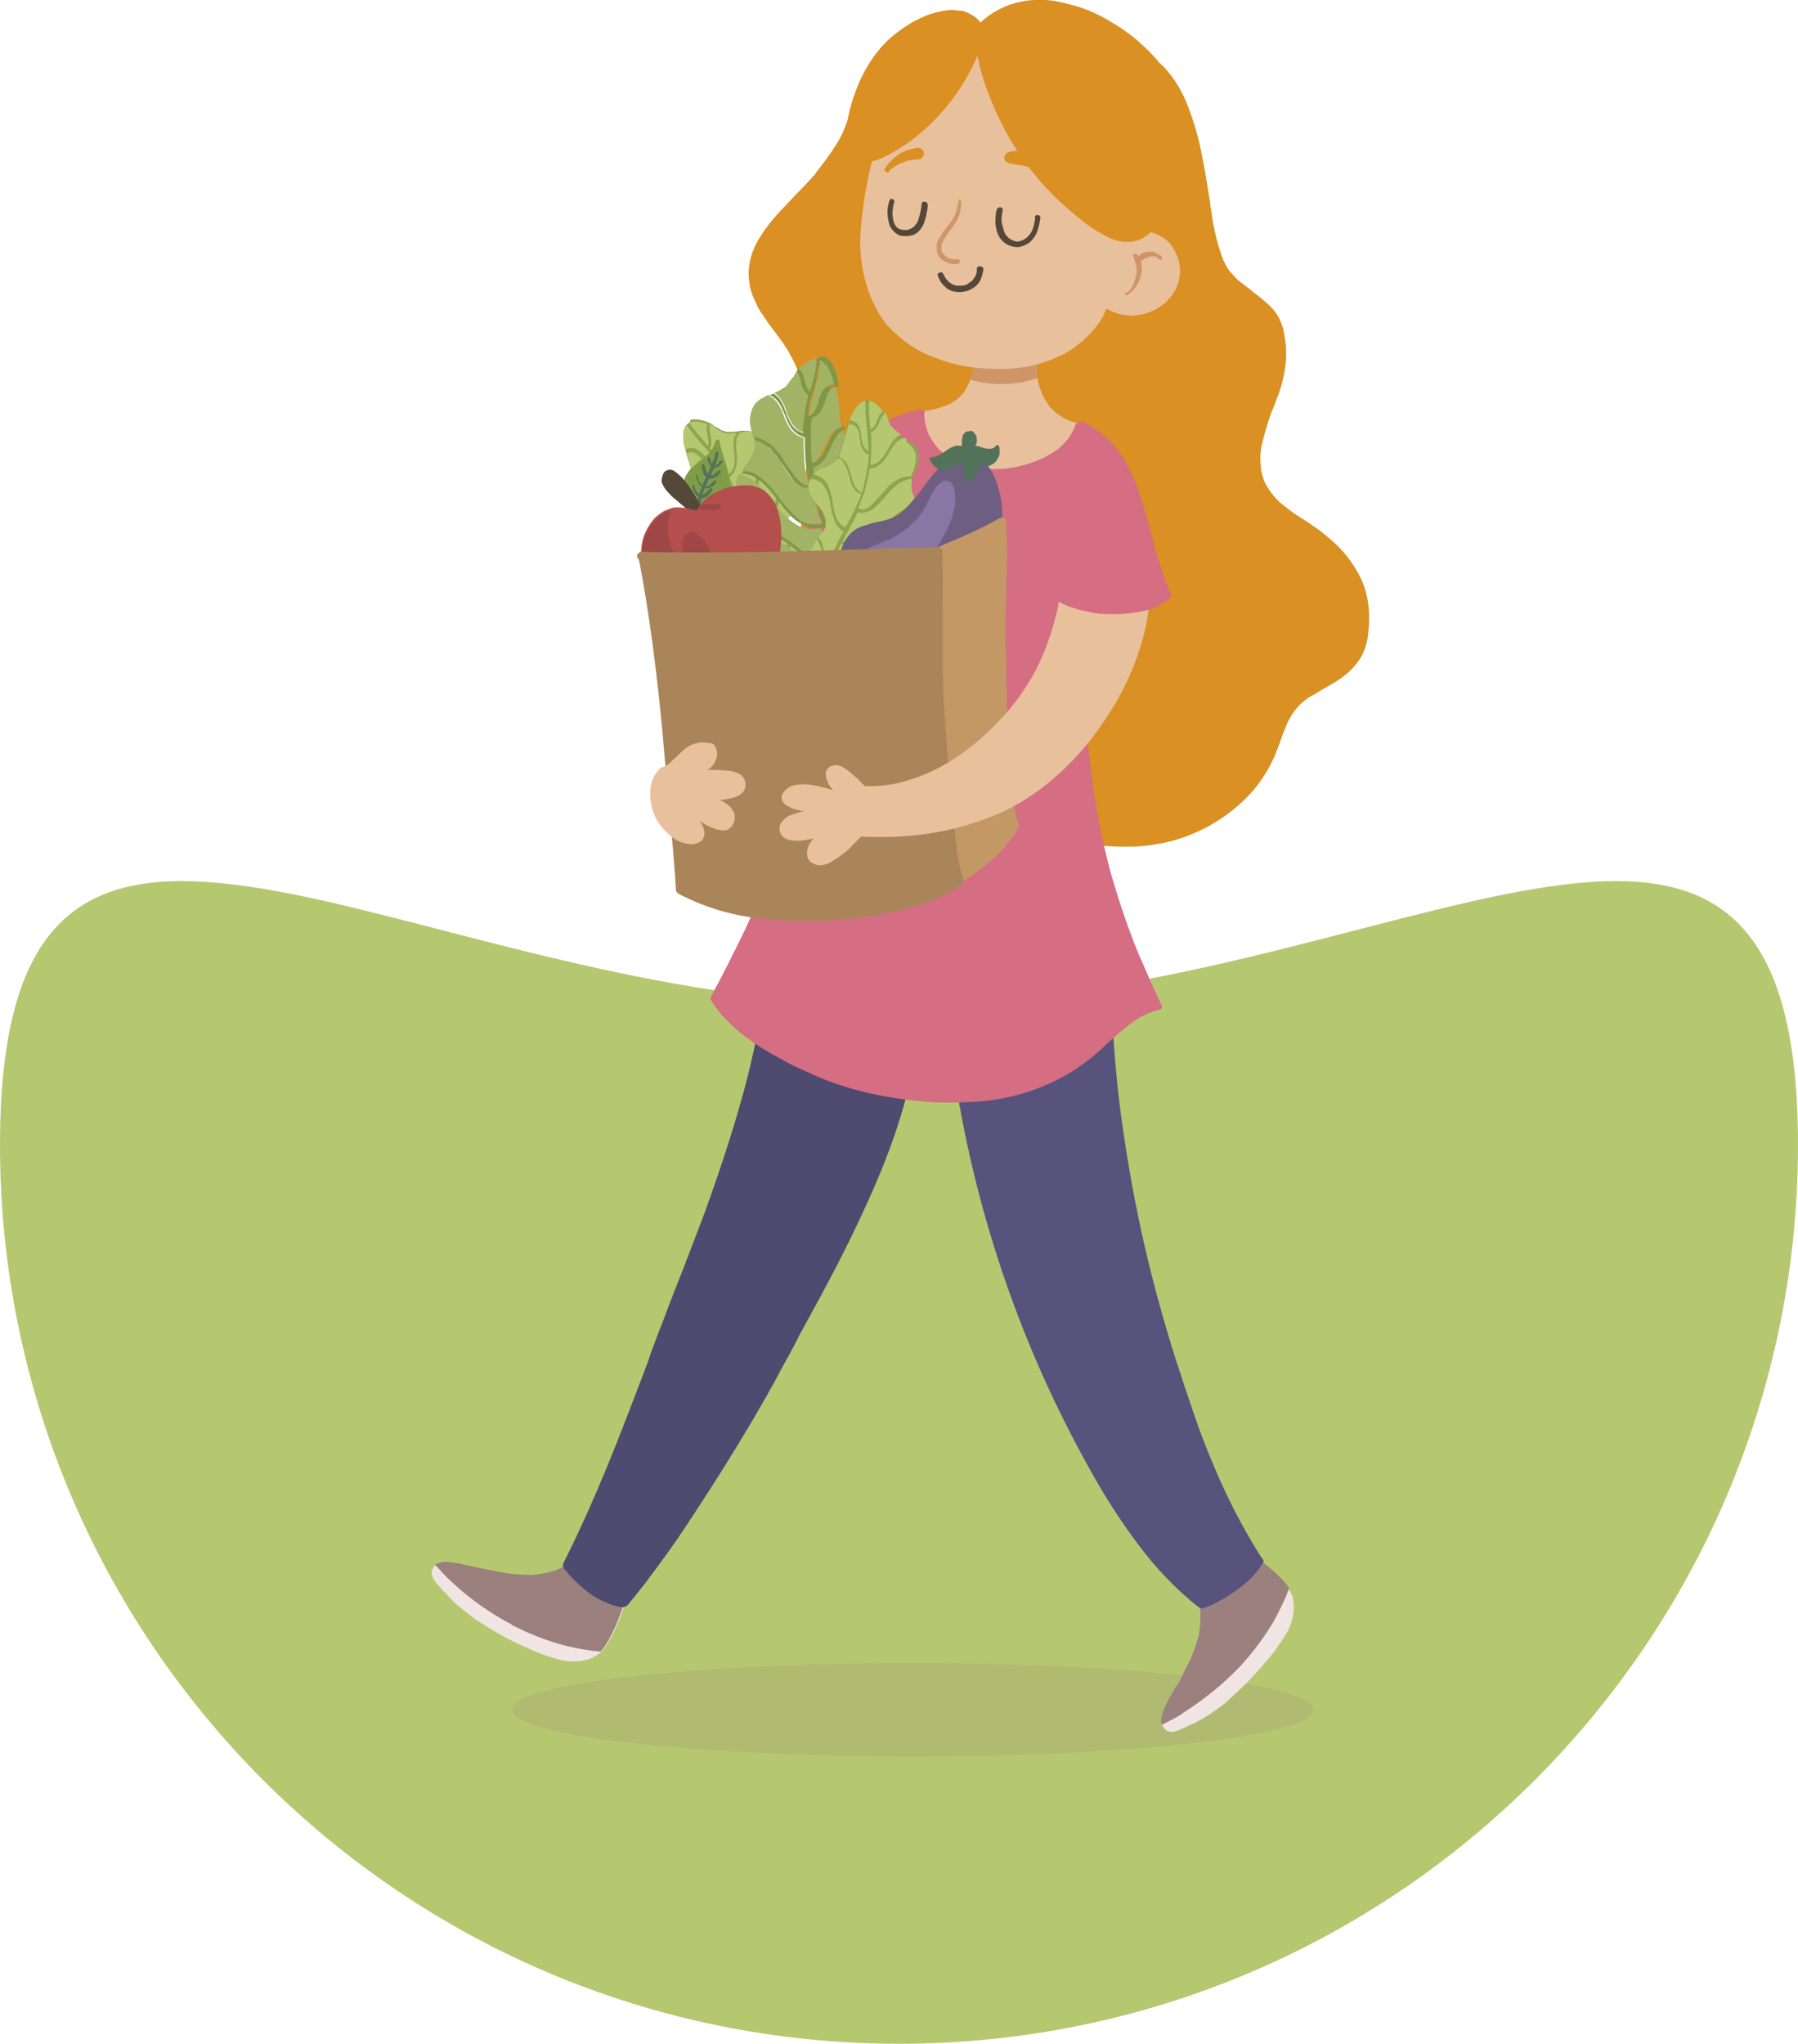 <svg xmlns="http://www.w3.org/2000/svg" width="300" height="341" overflow="visible"><style>.st0{fill:#b5c870}.st2{fill:#da9022}.st3{fill:#e9c09c}.st4{fill:#ce9568}.st5{fill:#55483a}.st6{fill:#d56d83}.st7{fill:#f0e5e3}.st8{fill:#9b807e}.st11{fill:#8da54f}.st12{fill:#a2b365}.st15{fill:#8976a5}.st16{fill:#52735a}.st19{fill:#9f4745}.st21{fill:#aa8559}</style><g id="Grupo_5_1_" transform="translate(-258 -229)"><path id="Trazado_129_1_" class="st0" d="M408 396.7c82.8 0 150-59.5 150 23.3s-67.2 150-150 150-150-67.2-150-150 67.2-23.3 150-23.3z"/><g id="Grupo_2_1_" transform="translate(-248.81 199.565)"><ellipse id="Elipse_1_1_" cx="659.1" cy="314.7" rx="66.9" ry="7.8" opacity=".2" fill="#9b8977"/><g id="Grupo_1_1_"><path id="Trazado_1_1_" class="st2" d="M672.2 33.5c-1.2 0-2.4.1-3.5.2-.7.1-1.4.2-2.2.3l-1.5.3h-.2c-1.9.4-3.8.9-5.6 1.5s-3.3 1.6-4.6 3c-.2 0-.4.1-.4.2l-1.8 3c-.4.6-.7 1.2-1.1 1.8-.5.8-.9 1.7-1.3 2.5-.2.5-.4 1-.6 1.4-.1.3-.3.6-.4.9-.8 1.7-1.7 3.4-2.7 5s-2.2 3.2-3.4 4.7v.1c0 .1 0 0 0 0-1 1.1-2.1 2.3-3.1 3.3l-.3.3c-1 1.1-2.1 2.2-3.1 3.3-1.9 2.2-3.9 4.8-4.5 7.9-.3 1.5-.2 3.1.2 4.7.2.7.5 1.4.8 2 .3.7.7 1.5 1.2 2.1.6 1 1.3 1.9 2 2.8.3.4.5.7.8 1.1.5.6.9 1.3 1.3 1.9.5.9 1 1.8 1.4 2.7.1.3.3.7.4 1 .4 1 .7 2 .9 3.1.3 1.1.4 2.3.6 3.4.2 3.6.1 7.3-.3 10.9-.1.7-.1 1.3-.2 2-.1 1.2-.3 2.4-.4 3.6-.1 1.5-.2 3.1-.1 4.6.1 3 .4 6 1 9 .6 2.9 1.5 5.8 2.7 8.5 2.3 5.5 5.5 10.7 9.5 15.1 4 4.5 8.7 8.4 13.9 11.5s10.9 5.3 16.9 6.5c3 .6 6 .9 9.1 1h2.2c.8 0 1.6-.1 2.5-.2 1.6-.2 3.3-.5 4.9-1 4.6-1.4 8.8-4 12.1-7.5 1.6-1.7 2.9-3.7 3.9-5.8.5-1 .8-2 1.2-3 .3-.9.7-1.9 1.1-2.9.4-.9.9-1.8 1.6-2.6.5-.7 1.2-1.2 1.8-1.7.3-.2.6-.4 1-.6.2-.1.5-.3.7-.4l.3-.2c.6-.4 1.3-.7 1.9-1.1 1.1-.6 2.1-1.3 3-2.1s1.6-1.7 2.2-2.7c.6-1.2 1-2.5 1.1-3.9.2-1.6.2-3.2 0-4.8-.2-1.5-.6-2.9-1.2-4.2-1.3-2.7-3.2-5.1-5.6-7-.6-.5-1.2-1-1.8-1.4s-1.2-.9-1.9-1.3l-.3-.2c-1.2-.7-2.3-1.5-3.4-2.4-.8-.6-1.5-1.4-2.1-2.2-.4-.6-.8-1.2-1.1-1.9-.1-.3-.2-.6-.3-1s-.2-.8-.2-1.2c-.1-.6-.1-1.2-.1-1.8 0-.6.1-1.2.2-1.8v.1c.5-2.2 1.1-4.4 2-6.5.3-.7.5-1.4.8-2.1.5-1.4.9-2.8 1.1-4.3.1-.7.2-1.5.2-2.2s0-1.5-.1-2.2c-.1-.6-.2-1.3-.3-1.9-.1-.5-.3-1.1-.5-1.6-.4-.9-.9-1.7-1.6-2.4-.7-.7-1.5-1.4-2.3-2-.3-.3-.7-.5-1-.8-.6-.5-1.2-.9-1.8-1.4-.3-.2-.6-.5-.9-.8-.3-.3-.6-.7-.9-1-.6-.8-1.1-1.8-1.4-2.7-.8-2.4-1.4-4.9-1.7-7.5-.1-.5-.2-1-.2-1.5l-.1-.5c-.4-2.3-.7-4.6-1.2-6.9-.5-2.8-1.3-5.6-2.3-8.2-.9-2.5-2.2-4.7-4-6.7-.7-.7-1.5-1.3-2.3-1.8-.1 0-.1-.1-.2-.1-1.1-.6-2.2-1.1-3.3-1.5-1.3-.5-2.7-.9-4-1.2-1.4-.3-2.8-.6-4-.9-1.4-.3-2.8-.6-4.3-.8-3.1-.6-6.2-.9-9.3-1-.8.1-1.2.1-1.5.1"/><path id="Trazado_2_1_" class="st2" d="M649.2 47.4c-.1 0-.2.1-.3.3-.3.9-.7 1.9-.9 2.9-.1.3.1.5.4.6s.5-.1.6-.4c.2-.6.3-1.2.6-1.8.1-.3.2-.5.3-.8.1-.1.1-.3 0-.4 0-.1-.1-.2-.2-.3-.1 0-.2-.1-.2-.1h-.3m.3 1.5s0 .1 0 0"/><path id="Trazado_3_1_" class="st2" d="M648.7 47.9c-.3 1.1-.6 2.1-.9 3.2-.1.3.1.5.4.6.3 0 .5-.1.6-.4.3-1.1.6-2.1.9-3.2.1-.3-.1-.5-.4-.6h-.1c-.2 0-.4.1-.5.4"/><path id="Trazado_4_1_" class="st2" d="M649.1 47.4c-.1.1-.2.2-.2.3-.1.2-.1.4-.2.6-.5 1.5-1.2 3-1.8 4.5-.1.2 0 .5.2.7.2.1.5 0 .7-.2.8-1.7 1.5-3.5 2.1-5.3 0-.1 0-.3-.1-.4-.1-.1-.2-.2-.3-.2h-.1c-.1-.1-.2-.1-.3 0"/><path id="Trazado_5_1_" class="st3" d="M674.6 85.9c-1.5 0-3 .2-4.4.7-.1 0-.2.1-.2.2-.1.1-.2.2-.2.4-.1 1-.2 1.8-.3 2.5v-.1c-.2 1.4-.6 2.7-1.1 4v-.1c-.3.6-.6 1.2-1 1.7-.4.4-.8.8-1.2 1.1-.6.4-1.2.7-1.8.9-1.4.5-2.8.8-4.2.9-.1 0-.2.1-.3.2s-.2.2-.2.4c-.2 1.4 0 2.9.6 4.2.2.4.4.9.7 1.3.5.8 1.2 1.5 1.9 2.1.8.6 1.6 1.2 2.5 1.7 1.8.9 3.7 1.6 5.6 1.9.8.1 1.6.2 2.4.2 1.2 0 2.5-.1 3.7-.4 2.4-.5 4.7-1.4 6.7-2.8 1-.7 1.9-1.5 2.7-2.4.4-.4.8-.9 1.1-1.4.2-.2.3-.5.4-.7.1-.1.1-.2.2-.4.1-.1.1-.3.1-.4v-.1c.1-.2 0-.4-.1-.5v-.1c0-.1 0-.3-.1-.4s-.2-.2-.4-.2c-.1 0-.3 0-.4-.1-.8-.1-1.6-.4-2.3-.7-.7-.3-1.4-.7-2-1.2s-1.1-1-1.5-1.7c-.5-.7-.8-1.4-1.1-2.2-.6-1.6-.8-3.4-.5-5.1v.1c.1-.7.3-1.4.6-2.1v-.4l-.3-.3H679.9c-1.5-.6-3-.9-4.6-.9-.4.2-.6.2-.7.2"/><path id="Trazado_6_1_" class="st4" d="M670.1 86.6c-.1 0-.2.1-.2.2-.1.1-.2.3-.2.4-.1 1-.2 1.8-.3 2.5l.1-.1c-.2 1.1-.5 2.2-.8 3.2 1.4.4 2.7.6 4.2.7h2.4c.7-.1 1.5-.2 2.2-.3h-.1c.5-.1 1.1-.3 1.6-.4l.9-.3v-.1c-.1-.9-.1-1.9.1-2.8l-.1.1.6-2.1v-.4l-.3-.3h-.2c-.1 0-.1 0-.2.1-1.5-.6-3-.9-4.6-.9h-.5c-1.6-.2-3.2 0-4.6.5m2.7 6.9z"/><path id="Trazado_7_1_" class="st3" d="M671.8 34.5c-.7 0-1.3 0-2 .1-.6.1-1.2.2-1.7.3l-1.8.6c-2.3 1-4.3 2.5-6 4.3-1.5 1.6-2.8 3.3-3.8 5.1-1 1.7-1.8 3.4-2.5 5.3-.2 0-.4.2-.5.4-.3 1.8-.7 3.6-1.1 5.3-1 4-1.7 8.1-2 12.2-.2 2.9.1 5.8.9 8.6.4 1.5 1 2.9 1.7 4.2.4.9 1 1.7 1.5 2.4 2.5 2.9 5.7 5.1 9.4 6.2 1.9.7 3.9 1.1 5.9 1.3 1.1.1 2.3.2 3.5.2.9 0 1.7 0 2.6-.1 3-.2 5.9-1.1 8.6-2.5.6-.3 1.2-.7 1.7-1.1.7-.5 1.3-1 1.9-1.6.8-.7 1.5-1.6 2.1-2.4.5-.7.9-1.5 1.2-2.4.8.5 1.6.8 2.5 1 .6.1 1.2.2 1.7.2.4 0 .7 0 1.1-.1 1.8-.2 3.6-1.1 4.9-2.4.6-.6 1.2-1.4 1.5-2.2.4-.9.6-1.8.6-2.7 0-1-.2-2.1-.7-3-.2-.5-.5-1-.8-1.4-.4-.5-.8-.9-1.3-1.2-.8-.5-1.7-.9-2.6-1-.2 0-.5-.1-.7-.1-.4 0-.7 0-1.1.1.8-2.4 1.2-5 1.2-7.6 0-2.5-.4-5-1.1-7.4-.8-2.4-2-4.8-3.5-6.8-1.6-2.1-3.4-4-5.4-5.6s-4.2-3-6.6-4.2c-1.2-.6-2.4-1-3.6-1.4-1.2-.4-2.5-.6-3.8-.8-.7.3-1.3.2-1.9.2"/><path id="Trazado_8_1_" class="st5" d="M669.8 74.3v.3c0 .3-.1.5-.2.8-.1.2-.2.4-.4.6-.1.2-.3.4-.5.5l-.1.1.1-.1c-.2.1-.4.3-.6.4-.2.1-.5.2-.8.2h-.8c-.2 0-.5-.1-.7-.2s-.4-.2-.6-.4c-.2-.1-.3-.3-.5-.5s-.3-.5-.4-.7c0 0 0-.1-.1-.1-.1-.3-.3-.4-.6-.3s-.4.3-.3.6c.2.5.4.9.7 1.3.3.3.6.6 1 .9.4.2.8.4 1.2.4.5.1.9.1 1.4 0 .8-.1 1.6-.5 2.2-1.1.3-.3.6-.7.7-1.1.2-.5.3-1 .4-1.5 0-.3-.2-.5-.5-.5-.4-.1-.6.1-.6.4m-1.1 2.1"/><path id="Trazado_9_1_" class="st5" d="M655.2 63c-.4 1.1-.4 2.3-.1 3.5.1.6.4 1.1.8 1.5.2.2.4.4.6.5.3.2.6.3.9.3.6.1 1.3 0 1.9-.2.6-.3 1-.7 1.3-1.2.2-.3.3-.5.4-.8.1-.3.2-.7.3-1 .1-.6.3-1.2.3-1.9 0-.1 0-.3-.1-.4-.1-.1-.2-.2-.3-.2h-.4c-.1.1-.2.2-.2.3-.1 1-.3 1.9-.6 2.8-.1.3-.3.6-.5.8-.1.2-.3.3-.4.4-.3.2-.6.3-.9.4h-.7c-.2 0-.3-.1-.5-.1-.1-.1-.3-.1-.4-.2l-.3-.3c-.1-.2-.2-.3-.3-.5-.1-.3-.2-.6-.2-.9-.1-.5-.1-1 0-1.6 0-.3.1-.7.2-1 .1-.3-.1-.5-.4-.6h-.1c-.1 0-.3.2-.3.4m.7 1.3zm4.3 1.9c-.1 0-.1 0 0 0"/><path id="Trazado_10_1_" class="st5" d="M673.1 64.4c-.2.8-.2 1.6-.2 2.4.1.7.2 1.3.5 1.9.5 1 1.4 1.7 2.5 1.9.5.1 1 .1 1.5-.1s1-.4 1.4-.8.8-.9 1-1.5c.3-.8.5-1.6.6-2.4 0-.3-.2-.5-.5-.5-.1 0-.3.1-.3.1-.1.1-.1.2-.1.4v.3c-.1.6-.2 1.1-.4 1.6-.1.3-.3.6-.5.9l-.6.6c-.2.1-.4.2-.5.3-.2.1-.4.1-.6.2-.4.1-.8 0-1.2-.2-.2-.1-.4-.2-.5-.3-.2-.1-.3-.3-.5-.5s-.3-.5-.4-.8c-.1-.4-.2-.7-.3-1.1v.1c-.1-.6-.1-1.2 0-1.7 0-.2.1-.4.1-.6.1-.3-.1-.5-.4-.6h-.1c-.2.1-.4.2-.5.4m.9.8s0 .1 0 0c0 .1 0 0 0 0m5.5 1c0 .1 0 .1 0 0 0 .1 0 .1 0 0M674.2 68.1s.1 0 0 0m.9 1.1"/><path id="Trazado_11_1_" class="st2" d="M658.5 54.4c-.6.2-1.1.4-1.6.7-.9.6-1.8 1.4-2.4 2.4-.2.2-.1.5.1.6.2.2.5.1.6-.1.1-.2.3-.4.5-.5l.9-.6 1.5-.6c.3-.1.7-.1 1-.2.4 0 .7-.1 1.1-.1.2 0 .3-.1.4-.2.4-.3.5-.9.2-1.3-.1-.2-.4-.3-.6-.4h-.5c-.3.1-.8.2-1.2.3m-.3 1.9c-.1 0 0 0 0 0"/><path id="Trazado_12_1_" class="st2" d="M675.6 54.7c-.2 0-.5.1-.7.2-.3.2-.5.5-.5.8 0 .2 0 .3.1.5.1.1.2.3.3.3.2.1.3.1.5.2s.4.1.6.1c.4.1.8.2 1.2.2.7.1 1.4.3 2.1.6.5.2.9.5 1.4.8l.9.9c.1.1.2.2.2.3.1.1.2.2.3.1.1-.1.2-.2.1-.3-.4-.6-.8-1.2-1.2-1.7-.2-.3-.4-.6-.6-.8-.3-.3-.5-.6-.8-.9-.3-.3-.6-.5-.9-.7-.3-.2-.7-.4-1.1-.5-.4-.1-.8-.2-1.2-.2h-.1c-.2.1-.4.1-.6.1m4.9 3.7c0 .1 0 0 0 0m.9 1"/><path id="Trazado_13_1_" class="st4" d="M696 71.8c-.2.1-.2.3-.1.5.1.1.2.3.2.5.1.3.2.7.3 1v-.1c.1.5.1 1 0 1.5s-.2 1-.4 1.5c-.1.3-.3.6-.5.9-.1.2-.3.4-.5.5-.1.1-.2.2-.4.2-.1.1-.1.2-.1.3.1.1.2.1.3.1.2-.1.5-.3.7-.5l.7-.7c.2-.3.3-.5.5-.8.1-.3.3-.7.4-1 .1-.3.1-.6.2-.9v-1.1c0-.3-.1-.6-.2-.9-.1-.3-.3-.6-.5-.8 0-.1-.1-.1-.2-.2h-.4m0 4.9c0-.1 0 0 0 0"/><path id="Trazado_14_1_" class="st4" d="M698 71.5c-.2 0-.4.1-.6.2-.4.2-.7.5-1 .8-.1.2 0 .5.2.6.1.1.3.1.4 0 .2-.1.4-.3.6-.4l.6-.3c.2-.1.5-.2.7-.2h.4c.1 0 .2 0 .4.1.1 0 .1.1.2.1l.2.2.1.1c.1.1.2.2.4.1.1-.1.2-.2.1-.4s-.2-.3-.4-.4c-.3-.2-.6-.4-.9-.5-.2-.1-.5-.1-.7-.1-.4 0-.6.1-.7.1"/><path id="Trazado_15_1_" class="st4" d="M666.7 62.9c0 .3 0 .6-.1.8v-.1c0 .3-.1.6-.2.9-.1.2-.1.5-.2.7-.1.3-.3.5-.4.8-.2.2-.3.5-.5.7-.2.3-.5.6-.7.9-.3.3-.5.6-.7 1-.1.2-.2.4-.4.6l-.3.6c-.1.2-.1.4-.1.6v.7c0 .4.1.7.3 1 .1.2.2.3.3.4.1.2.3.3.5.4s.3.2.5.3c.2.1.4.1.6.2.2 0 .4.1.6.1.3 0 .6 0 .8-.1.1 0 .1 0 .2-.1s.1-.4 0-.5-.2-.1-.2-.1h-.9c-.1 0-.2 0-.3-.1-.1 0-.3-.1-.4-.1-.2-.1-.4-.2-.5-.3l-.3-.3c-.1-.1-.2-.3-.3-.4s-.1-.3-.1-.4v-.6c0-.3.1-.5.2-.7.3-.6.6-1.1 1-1.6.3-.5.7-.9 1-1.4s.6-1 .8-1.6c.2-.7.3-1.4.3-2.1 0-.1-.1-.2-.3-.3-.1-.2-.2-.1-.2.1m-2.5 6.6zM663.9 70.3c0 .1 0 .1 0 0 0 .1 0 .1 0 0m.7 1.8c0 .1.1.1 0 0M665.9 72.6"/><path id="Trazado_16_1_" class="st2" d="M680.3 29.4c-1 0-2.1.1-3.1.3-2.5.5-4.9 1.7-6.8 3.5-.3-.4-.6-.7-1-1-.4-.3-.8-.5-1.3-.7-.4-.2-.9-.3-1.3-.3-.3 0-.7-.1-1-.1h-.5c-1 .1-2 .3-3 .6s-2 .8-3 1.3c-.9.5-1.8 1.1-2.6 1.7-.7.5-1.4 1.1-2 1.7-1.9 1.9-3.4 4.2-4.5 6.7-.9 2.1-1.6 4.3-2 6.5-.2 1.2-.4 2.4-.5 3.6-.1 1.2.1 2.5.5 3.7 0 .1.1.2.2.3.1 0 .1.1.2.1s.2.1.2.1h.2c.7-.3 1.4-.5 2.2-.7.7-.2 1.3-.4 2-.6 1.1-.4 2.2-1 3.2-1.6 2.2-1.3 4.2-2.9 6-4.7s3.5-3.9 4.9-6.1c1-1.6 1.9-3.3 2.6-5 .4 2.1 1 4.2 1.8 6.3 1 2.5 2.1 5 3.5 7.4 2.7 4.7 6.2 8.9 10.4 12.4 1.1.9 2 1.7 2.9 2.3 1.1.8 2.3 1.5 3.6 2.1.9.4 1.9.6 3 .6.3 0 .5 0 .8-.1.6-.1 1.2-.3 1.7-.6.6-.4 1.2-.8 1.6-1.4 0 0 0-.1.1-.1.7-.5 1.4-1.1 2-1.7.6-.7 1.2-1.5 1.7-2.3.9-1.8 1.6-3.7 1.8-5.7.3-2.1.3-4.1.1-6.2-.2-2-.6-4-1.3-5.9-.3-.9-.7-1.7-1.1-2.5-.4-.8-.9-1.6-1.5-2.4-1.2-1.7-2.7-3.2-4.3-4.6-1.7-1.5-3.6-2.7-5.5-3.8-2-1.1-4-1.9-6.2-2.4-1.4-.4-3-.7-4.7-.7"/><path id="Trazado_17_1_" class="st6" d="M660.4 97.8c-.7.1-1.3.2-1.9.4l-1.8.6c-1.1.4-2.1 1-3 1.6-1.9 1.3-3.5 2.9-4.8 4.8-1.4 1.9-2.7 3.9-3.8 6-.3.5-.6 1-.8 1.5-.3.6-.7 1.3-1.1 1.9l-.2.4-.9 1.5c-.2.3-.3.6-.5.9-.1.3-.2.5-.3.8l-.1.2c0 .1-.1.2-.1.3-.1.2-.2.5-.3.8 0 .3.1.6.3.9l.2.3.2.2.2.3c.1.1.2.2.3.4.3.4.6.7 1 1 .8.7 1.7 1.3 2.6 1.8 1 .6 2.1 1 3.2 1.3 1 .3 2.1.5 3.2.5h.1c.9 0 1.9-.2 2.7-.6.4-.2.8-.6 1.2-.9.4-.4.7-.9.9-1.3.5-1 .8-2 1-3.1l.1-.6c.1-.4.2-.8.3-1.1.2-.6.3-1.3.5-1.9l.2-.9c.4-1.8.9-3.6 1.3-5.5.2-.9.3-1.8.4-2.6.1-.8.2-1.8.2-2.9v-3.4c0-.8 0-1.6.1-2.4 0-.1 0-.2-.1-.2.1-.1.1-.2 0-.3 0-.6-.2-.7-.5-.7"/><path id="Trazado_18_1_" class="st7" d="M715.3 289c-1.8.5-3.5 1.2-5 2.2-.8.5-1.5 1.1-2.2 1.7-.6.6-1.2 1.3-1.6 2-.1.1-.1.2-.1.4 0 .1 0 .2.1.3.1.1.1.3.1.4.3.9.5 1.9.5 2.9 0 1.1-.1 2.3-.3 3.4-.5 1.8-1.1 3.6-2 5.2l-1.2 2.4-.1.2-.3.5c-.1.3-.3.6-.4.9l-.2.3-.3.6-.2.3c-.4.7-.7 1.4-1 2.1-.2.4-.3.9-.4 1.3-.1.4-.1.9.1 1.3.1.3.4.6.7.8.2.1.5.2.8.2.2 0 .4 0 .5-.1.2 0 .5-.1.7-.2s.5-.2.7-.3c.4-.2.7-.3 1.1-.5l.2-.1.5-.2c.4-.2.7-.4 1.1-.6.6-.3 1.2-.7 1.8-1.1 1.2-.8 2.3-1.6 3.3-2.6 2.1-1.9 4.1-3.9 5.8-6 1.2-1.3 2.2-2.8 3.2-4.3.9-1.4 1.4-3 1.5-4.7 0-.8-.1-1.6-.4-2.3-.2-.4-.4-.7-.6-1-.3-.4-.6-.7-.9-1.1-1.5-1.5-3.1-2.9-4.9-4-.1 0-.1-.1-.2-.1-.1-.1-.2-.2-.4-.2"/><path id="Trazado_19_1_" class="st8" d="M715.2 289c-1.7.5-3.4 1.2-4.9 2.2-.8.5-1.5 1.1-2.2 1.7-.6.6-1.2 1.3-1.6 2-.1.1-.1.2-.1.4 0 .1 0 .2.1.3 0 .1.1.3.1.4.3.9.5 1.9.5 2.9 0 1.1-.1 2.3-.3 3.4-.5 1.8-1.1 3.6-2 5.2l-1.2 2.4-.1.2-.3.5-.1.2-.1.1c-.1.2-.2.3-.3.5l-.2.3-.3.6-.2.3c-.4.7-.7 1.4-1 2.1-.2.4-.3.9-.4 1.3-.1.4-.1.8.1 1.2 1.2-.6 2.4-1.2 3.5-1.9h-.1c3.5-2.2 6.7-4.8 9.5-7.7 2.4-2.6 4.5-5.4 6.2-8.5.6-1.2 1.2-2.4 1.7-3.6.1-.4.3-.7.4-1.1-.1-.1-.1-.2-.2-.3-.3-.4-.6-.7-.9-1.1-1.5-1.5-3.1-2.9-4.9-4-.1 0-.1-.1-.2-.1-.1.2-.2.1-.5.1zm4.6 10.4"/><path id="Trazado_20_1_" class="st7" d="M610.7 296.9c-.9-1.6-2.1-3-3.4-4.2-.7-.6-1.4-1.2-2.2-1.6-.7-.4-1.5-.8-2.4-1h-.4c-.1 0-.2.1-.2.1-.1.1-.2.2-.3.2-.8.5-1.7 1-2.7 1.3-1.1.3-2.2.5-3.4.6-1.9 0-3.7-.1-5.6-.5-.9-.2-1.7-.3-2.6-.5l-.3-.1-.6-.1c-.3-.1-.6-.1-.9-.2l-.4-.1-.6-.1-.3-.1c-.8-.2-1.5-.3-2.3-.4-.5-.1-.9-.1-1.4 0-.4 0-.8.2-1.2.4-.3.2-.5.5-.6.9-.1.3-.1.5 0 .8.1.2.1.3.2.5s.2.4.4.6c.1.2.3.4.5.6.3.3.5.6.8.9l.2.2.4.4c.3.3.5.6.8.9.5.5 1 .9 1.6 1.4 1.1.9 2.2 1.8 3.4 2.5 2.3 1.5 4.8 2.9 7.4 4 1.6.8 3.3 1.4 5 1.9 1.6.5 3.3.6 5 .2.8-.2 1.5-.6 2.1-1 .3-.2.6-.5.8-.8.3-.4.6-.8.8-1.2 1.1-1.8 1.9-3.8 2.6-5.8v-.2c-.2-.2-.2-.4-.2-.5"/><path id="Trazado_21_1_" class="st8" d="M610.7 296.8c-.9-1.6-2.1-3-3.4-4.1-.7-.6-1.5-1.2-2.3-1.7-.7-.4-1.5-.8-2.4-1-.1-.1-.3-.1-.4 0-.1 0-.2.1-.2.1-.1.1-.2.2-.3.2-.8.5-1.7 1-2.7 1.3-1.1.3-2.2.5-3.3.6-1.9 0-3.7-.1-5.6-.5-.9-.2-1.7-.3-2.6-.5l-.3-.1-.6-.1-.3-.1h-.1c-.2 0-.4-.1-.5-.1l-.4-.1-.6-.1-.4-.1c-.8-.2-1.5-.3-2.3-.4-.5-.1-.9-.1-1.4 0-.4 0-.8.2-1.2.4.9 1 1.8 2 2.8 2.9 3 2.8 6.4 5.2 10 7.1h-.1c3.1 1.6 6.4 2.9 9.8 3.7 1.3.3 2.6.5 4 .7.4 0 .8.1 1.1.1l.3-.3c.3-.4.6-.8.8-1.2 1.1-1.8 1.9-3.8 2.6-5.8v-.2-.7zm-8.8 7.2"/><path id="Trazado_22_1_" d="M691.9 198.7H691.6c-2.8.8-5.5 1.4-8.2 2-1.6.3-3.3.7-4.9 1.1-2.2.5-4.4 1.2-6.5 1.9-2 .7-3.8 1.6-5.6 2.7h-.2c-.1 0-.2.1-.3.2-.1.1-.1.3-.1.4 3.4 23.7 11.1 46.6 22.8 67.5 2.4 4.4 5.1 8.6 8.1 12.6 2.9 3.9 6.3 7.5 10.1 10.5.1.1.1.1.2.1.1.1.2.1.3.1h.2c.9-.3 1.9-.7 2.7-1.2 1-.5 2-1.2 2.9-1.8.9-.7 1.8-1.4 2.6-2.2.7-.8 1.4-1.6 1.9-2.5.1-.2 0-.5-.2-.6-3.2-5-5.9-10.3-8.2-15.8-1.1-2.6-2.2-5.4-3.2-8.4-1-2.9-2-5.9-3-9-1.9-6-3.6-12.1-5-18.1-1.7-7.2-3-14.5-4-21.6-.8-5.7-1.3-11.5-1.6-17.3 0-.4-.2-.6-.5-.6" fill="#57537d"/><path id="Trazado_23_1_" d="M634.4 197.1c-.1 0-.1 0-.2.1l-.3.3v.3c-.9 5.4-2.1 10.7-3.6 15.9-1.6 5.6-3.5 11.4-6 18.3-1 2.6-2.1 5.5-3.4 8.9-.5 1.3-1 2.5-1.5 3.8l-.5 1.3c-.5 1.2-.9 2.4-1.4 3.7-.7 1.7-1.3 3.4-2 5.2l-.4 1.2-.2.6c-3.5 9.2-7.1 18.8-11.4 28-.9 1.9-1.8 3.8-2.7 5.6-.1.2-.1.4 0 .5 0 .1 0 .2.1.3 1.2 1.6 2.7 3 4.3 4.2.8.6 1.7 1.1 2.7 1.5.9.4 1.8.7 2.8.8.2 0 .3 0 .4-.1.1 0 .3-.1.4-.2 1-1.2 2-2.5 2.8-3.5l.1-.1c.9-1.3 1.9-2.5 2.8-3.8 1.7-2.3 3.5-4.9 5.3-7.7 3.3-5 6.7-10.4 10-16 1.5-2.6 3.1-5.3 4.6-8.2 1-1.8 2-3.6 2.9-5.4l.2-.4 1.2-2.2c3.3-6 6-11.1 8.5-16.4 4.3-9 7.1-16.5 8.7-23.6v-.3c0-.2-.2-.3-.3-.3-1.4-.4-2.8-1-4.1-1.6-2.3-1.2-4.6-2.6-6.8-4.1l-.1-.1c-.9-.6-1.7-1.2-2.6-1.7-1.6-1-3.2-1.9-4.9-2.7s-3.4-1.4-5.2-1.8c-.1-.3-.1-.3-.2-.3" fill="#4e4a70"/><path id="Trazado_24_1_" class="st6" d="M660.7 97.8c-.1 0-.2 0-.3.1-.2 0-.4.2-.5.4-1.3 5.9-3.1 11.8-4.8 17.5l-.4 1.2-2.7 9.3-.9 3.3-.3 1.3c-.4 1.6-.8 3.1-1.2 4.6-1.3 4.6-2.7 9.2-4.2 13.7-1 3-2.1 6-3.2 9-1 2.6-2.1 5.5-3.5 8.9-2.7 6.6-5.2 12.3-7.6 17.5-1.9 3.9-3.8 7.7-5.7 11.2-.1.2 0 .5.1.6.6 1 1.3 1.9 2.1 2.8.9.9 1.8 1.8 2.8 2.6 2 1.6 4.2 3 6.5 4.2 1.2.7 2.3 1.3 3.5 1.8 1.3.6 2.6 1.2 4.1 1.8 2.8 1.1 5.7 1.9 8.6 2.5 2.9.6 5.9 1 8.8 1.2 1.3.1 2.5.1 3.7.1 1.7 0 3.3-.1 4.9-.2 5.6-.5 11-2.3 15.7-5.3.8-.6 1.7-1.2 2.5-1.8.9-.7 1.7-1.5 2.5-2.2l.2-.2c1.5-1.4 3.1-2.8 4.8-4 .9-.6 1.9-1.1 3-1.5.3-.1.5-.2.8-.2.1 0 .2-.1.3-.1s.1 0 .2-.1.2-.2.2-.3 0-.3-.1-.4c-1.3-2.7-2.4-5.2-3.4-7.6v.1c-2-4.7-3.6-9.5-5-14.3-1.4-5.2-2.5-10.5-3.2-15.9-1.7-13-1.8-26.3-1.7-38.8v-4.3c0-5.1.1-10.4.1-15.5 0-.1-.1-.3-.2-.4 0-.2-.2-.4-.4-.4h-.1c-.2 0-.4.2-.5.4 0 .2-.1.4-.2.6-.3.6-.6 1.1-1 1.7-.5.6-1.1 1.2-1.7 1.7-1 .7-2 1.3-3.2 1.8-1.7.7-3.6 1.2-5.4 1.4-.7.1-1.5.1-2.2.1s-1.4 0-2.1-.1c-1.2-.2-2.4-.5-3.5-.9h-.1c-.8-.4-1.6-.8-2.3-1.4-.6-.5-1.2-1-1.7-1.7-.4-.6-.8-1.2-1.1-1.8-.3-.8-.5-1.5-.6-2.3 0-.4-.1-.6-.1-.9.2-.6 0-.8-.3-.8"/><path id="Trazado_25_1_" class="st11" d="M621.6 100.1c-.2.2-.4.4-.5.6s-.2.4-.2.7c-.1.3-.1.6-.1.9 0 .7.1 1.3.3 1.9.2.8.4 1.6.6 2.2l.6 1.8.1.3.1.2c.2.5.4 1 .5 1.5 0 .1.1.3.1.4V111.5c0 .2-.1.3-.1.5-.1.2-.1.4-.2.6-.1.1-.1.3-.2.4l-.1.2-.3.5c-.1.2-.3.5-.4.7-.2.4-.3.8-.4 1.2v.5c0 .3 0 .5.1.8.1.2.1.4.2.6.1.2.2.4.4.6.2.3.5.5.9.7s.8.4 1.2.5l.9.3.3.1c.5.1 1 .3 1.4.6.3.2.6.5.9.7.1.1.2.2.2.3.1.1.2.2.2.3.1.2.1.3.2.5 0 .2.1.5 0 .8 0 .3-.1.6-.1.9s-.1.7-.1 1c0 .4 0 .8.1 1.1 0 .1.1.2.1.3 0 .1.1.3.2.4.1.2.2.5.4.7.3.4.6.8 1 1.1s.8.6 1.3.8c.5.3 1 .5 1.5.6s1 .3 1.5.3c.2 0 .3-.1.3-.2h.1c.1-.1.1-.2.1-.3v-.6-.4c0-.1 0-.2.1-.3 0-.1.1-.2.1-.3.1-.1.1-.2.2-.4s.3-.4.5-.6.4-.3.6-.5c.3-.2.7-.5 1.1-.7.2-.1.5-.3.7-.4.1-.1.2-.2.3-.2.1-.1.2-.1.3-.2.2-.1.4-.3.5-.5.4-.4.7-.9.9-1.4.1-.2.2-.4.2-.7 0-.2.1-.4 0-.6 0-.2 0-.4-.1-.5 0-.2-.1-.3-.2-.5s-.2-.3-.3-.5-.3-.3-.4-.5-.3-.3-.4-.5c-.2-.2-.3-.4-.4-.6-.2-.4-.4-.8-.5-1.3 0-.2-.1-.4-.1-.6 0-.1 0-.2.1-.3 0-.1.1-.2.1-.3.2-.2.3-.4.6-.6.3-.3.5-.6.7-.9.3-.4.5-.9.7-1.4.1-.2.2-.5.2-.8 0-.2.1-.4.1-.7 0-.2 0-.4-.1-.6 0-.2-.1-.3-.2-.5-.2-.3-.5-.6-.8-.8-.3-.2-.7-.5-1-.6l-.4-.2c-.3-.2-.6-.3-.9-.5-.2-.1-.4-.2-.6-.4-.2-.2-.5-.4-.7-.6l-.3-.3c-.1-.1-.2-.2-.2-.4 0-.1-.1-.2-.1-.3-.1-.2-.1-.3-.1-.5s-.1-.4-.1-.6v-.3l-.3-1.2c-.1-.4-.3-.8-.6-1.2-.2-.4-.6-.7-.9-1-.3-.2-.6-.3-.9-.4-.4-.1-.8-.1-1.1-.1s-.7 0-1 .1h-.2c-.5.1-1 .1-1.4.1-.2 0-.4 0-.6-.1-.1 0-.3-.1-.4-.1-.1 0-.3-.1-.4-.2-.1-.1-.2-.1-.4-.2l-.3-.2-.2-.1c-.2-.1-.4-.3-.5-.4l-.6-.3-.9-.3c-.4-.1-.8-.2-1.2-.2h-.4c-.2 0-.3 0-.5.1 0 .4-.2.5-.4.6"/><path id="Trazado_26_1_" class="st0" d="M621.1 100.7c-.1.2-.2.4-.2.7-.1.3-.1.6-.1.9 0 .7.1 1.3.3 1.9 0 .1.1.2.1.3.2-.2.5-.3.7-.3h.7c.1 0 .2.1.3.1s.2.1.3.2c.4.3.8.6 1.2 1s.8.8 1.2 1.1h-.1c.2.1.3.2.5.3.1 0 .2.1.4.1h.3c-.1-.2-.2-.3-.3-.5l-.9-1.2c-.3-.3-.6-.7-.9-1-.7-.7-1.3-1.5-1.9-2.2l-.9-1.2c-.1-.1-.2-.3-.2-.4-.3-.1-.4 0-.5.2"/><path id="Trazado_27_1_" class="st0" d="M621.3 105c.1.5.3.9.4 1.3l.6 1.8.1.3.1.2c.2.5.4 1 .5 1.5 0 .1.1.3.1.4v.1c.1 0 .3-.1.4-.1.3 0 .5 0 .8.1.2.1.4.1.7.3 1 .5 1.8 1.4 2.8 2h-.1c.3.2.6.3.9.4.2.1.4.1.6.1h.5c-.1-.4-.3-.7-.4-1.1-.4-1.1-.9-2.2-1.5-3.3v.1c-.3-.6-.6-1.1-.9-1.6h-.1c-.4.1-.8 0-1.2-.1-.4-.2-.7-.4-1-.7l-.9-.9c-.3-.3-.5-.5-.9-.7-.1-.1-.2-.1-.3-.2h-.6c-.1 0-.2.1-.4.1.1-.1 0-.1-.2 0 .1 0 .1 0 0 0m7.4 8.2"/><path id="Trazado_28_1_" class="st0" d="M623.2 111v.4c0 .2-.1.3-.1.5-.1.2-.1.4-.2.6-.1.1-.1.3-.2.4l-.1.1-.3.5c-.1.2-.3.5-.4.7-.2.4-.3.8-.4 1.2v.3c.1-.1.3-.2.5-.2.4-.1.8-.2 1.2-.2.8.1 1.5.3 2.1.8.7.5 1.4 1.1 2 1.7s1.2 1.1 1.8 1.5c.3.2.5.3.8.4.2.1.4.1.5.1.2 0 .4 0 .5-.1h.1c-.2-1.5-.4-2.9-.7-4.4v.1c-.1-.5-.3-1.1-.4-1.6-.2.1-.4.1-.7.1-.2 0-.4 0-.7-.1-.4-.1-.8-.3-1.2-.6-.8-.5-1.5-1.2-2.3-1.7h.1c-.2-.2-.5-.3-.8-.4-.2 0-.3-.1-.5-.1H623.2m.6-.1"/><path id="Trazado_29_1_" class="st0" d="M621.6 116.6c.1.2.1.4.2.6.1.2.2.4.4.6.2.3.5.5.9.7s.8.4 1.2.5l.9.3.3.1c.5.1 1 .3 1.4.6.3.2.7.5.9.7.1.1.2.2.2.3.1.1.2.2.2.3.1.2.1.3.2.5 0 .2.1.5 0 .8 0 .3-.1.6-.1.9v.1h.1c.4 0 .8.2 1.1.4.7.5 1.2 1.2 1.9 1.7.1.1.3.1.4.2.1 0 .2 0 .3.1 0-.2-.1-.3-.1-.5-.4-1.6-.6-3.3-.8-5v-.3c-.1 0-.3.1-.4.1h-.4c-.3 0-.5-.1-.8-.2-.6-.3-1.1-.6-1.6-1-.5-.5-1.1-.9-1.6-1.4s-1-.9-1.6-1.3h.1c-.3-.2-.6-.3-1-.5-.2-.1-.4-.1-.7-.1-.2 0-.4 0-.6.1-.2.1-.5.2-.7.3-.1 0-.1.1-.2.1-.2 0-.1.2-.1.3"/><path id="Trazado_30_1_" class="st0" d="M623.1 115.7"/><path id="Trazado_31_1_" class="st0" d="M628.3 124.5c0 .4 0 .8.1 1.1 0 .1.1.2.1.3.1.2.1.3.2.5l.3.6c.3.4.6.8 1 1.1.4.3.8.6 1.3.8.5.3 1 .5 1.5.6l1.2.3-.2-.2c-.4-.6-.8-1.3-1.1-2-.2-.4-.3-.9-.5-1.3-.3 0-.6 0-.8-.2-.3-.1-.6-.3-.8-.6-.5-.5-1-1-1.6-1.4-.1-.1-.2-.1-.4-.2-.1 0-.2 0-.4-.1.1.4.1.5.1.7"/><path id="Trazado_32_1_" class="st0" d="M628.3 124"/><path id="Trazado_33_1_" class="st0" d="M628.6 124.1s.1 0 0 0c.1 0 0 0 0 0"/><path id="Trazado_34_1_" class="st0" d="M622.3 104.7"/><path id="Trazado_35_1_" class="st0" d="M622.5 104.7"/><path id="Trazado_36_1_" class="st0" d="M622.5 104.7z"/><path id="Trazado_37_1_" class="st0" d="M626.4 106.8"/><path id="Trazado_38_1_" class="st0" d="M622.8 101.3c.4.5.8 1 1.2 1.4.3.4.6.7.9 1.1 0-.1.1-.2.1-.3v-.6c-.1-.4-.1-.7-.2-1.1 0-.2-.1-.4-.1-.5v-.4c0-.2 0-.3.1-.5 0-.1 0-.1.1-.2-.2-.1-.4-.1-.6-.2-.4-.1-.8-.2-1.2-.2h-.4c-.2 0-.3 0-.5.1-.1 0-.2.1-.3.1.2.4.5.9.9 1.3"/><path id="Trazado_39_1_" class="st0" d="M625.2 100.6v.5c.1.6.2 1.1.3 1.7v.8c0 .1-.1.3-.1.4s-.1.1-.1.2c.4.4.7.8 1 1.2.8 1 1.5 2.1 2.1 3.2l.3-.3c.1-.1.2-.2.2-.3.1-.1.1-.2.2-.4v.1c.1-.2.2-.5.2-.7.1-.6.1-1.3 0-1.9 0-.3-.1-.7-.1-1V103c0-.2.1-.4.1-.5s.1-.3.2-.4c.1-.1.1-.3.2-.4-.4 0-.8.1-1.2.1-.2 0-.4 0-.6-.1-.2 0-.3-.1-.4-.1-.1 0-.3-.1-.4-.2-.1-.1-.2-.1-.4-.2-.1-.1-.3-.2-.4-.3-.2-.1-.4-.3-.5-.4s-.3-.2-.4-.2c-.2.1-.2.2-.2.3"/><path id="Trazado_40_1_" class="st0" d="M630.3 101.6s0 .1 0 0c-.1.1-.2.2-.2.3-.1.1-.1.2-.2.3-.1.2-.2.4-.2.7-.1.6-.1 1.3 0 1.9.1.7.1 1.5 0 2.3-.1.4-.2.7-.4 1.1-.2.3-.5.6-.7.9h-.1l1.2 2.7c.2.6.4 1.1.6 1.7s.3 1.1.5 1.7c0 .2.1.3.1.5.1 0 .1 0 .2-.1h-.1c.1 0 .2-.1.3-.1 0 0 .1 0 .1-.1l.2-.2.1-.1c.1-.1.2-.2.2-.3 0-.1.1-.2.1-.2l.3-.9c.1-.2.1-.5.1-.7.1-.8.2-1.5.3-2.3.1-.7.2-1.3.4-2 .2-.6.5-1.2.9-1.8.2-.3.5-.6.8-.9.1-.1.2-.1.3-.2v-.5l-.3-1.2c-.1-.4-.3-.8-.6-1.2-.2-.4-.6-.7-.9-1-.3-.2-.6-.3-.9-.4-.4-.1-.8-.1-1.1-.1-.4.1-.7.2-1 .2m-.6 3.3"/><path id="Trazado_41_1_" class="st0" d="M630.3 101.7z"/><path id="Trazado_42_1_" class="st0" d="M635.2 106.5l-.6.6v-.1c-.2.2-.3.4-.4.6-.1.2-.2.3-.3.5-.1.3-.2.5-.3.8s-.1.6-.2.9c-.2 1.2-.2 2.3-.5 3.5-.1.4-.2.7-.3 1.1-.1.3-.2.5-.4.8s-.4.5-.6.6c-.1.1-.2.1-.3.2l-.1.1c-.1 0-.2.1-.3.1.1.7.3 1.5.4 2.2.2 1.1.3 2.2.4 3.2 0 0 .1 0 .1-.1.2 0 .4-.1.6-.2.3-.1.6-.3.9-.5.3-.2.5-.4.7-.7v.1c.3-.4.5-.8.7-1.2.4-.9.6-1.8.8-2.7.2-1 .4-2 .6-2.9.1-.5.3-.9.5-1.4.2-.4.3-.8.6-1.1.2-.3.5-.6.8-.9.1-.1.2-.2.3-.2.1-.1.2-.1.2-.2l-.3-.2-.4-.2c-.3-.2-.6-.3-.9-.5-.2-.1-.4-.2-.6-.4-.2-.2-.5-.4-.7-.6l-.3-.3c-.1-.1-.2-.2-.2-.4 0-.1-.1-.2-.1-.3.2 0 .2-.2.2-.2"/><path id="Trazado_43_1_" class="st0" d="M638.1 110.7c-.3.4-.6.8-.8 1.2v-.1c-.4 1-.7 2-.9 3s-.4 2.1-.7 3.1c-.2.9-.7 1.8-1.3 2.6-.3.4-.7.7-1.1.9-.4.2-.9.4-1.4.5h-.2c.1 1 .3 2 .5 3v-.1c.1.6.3 1.3.5 1.9 0 .1.1.2.1.3.2 0 .5-.1.7-.2.1 0 .2-.1.4-.2.1-.1.3-.2.4-.2.1-.1.3-.2.4-.3l.3-.3c.8-1.1 1.4-2.3 1.9-3.6.3-.6.6-1.2 1-1.7.2-.2.4-.5.6-.7.1-.1.2-.2.4-.3l-.2-.2c-.4-.6-.7-1.2-.9-1.9 0-.2-.1-.4-.1-.6 0-.1 0-.2.1-.3 0-.1.1-.2.2-.3.2-.2.3-.5.6-.7.3-.3.5-.6.7-.9.3-.4.5-.9.7-1.4.1-.2.2-.5.2-.8 0-.2.1-.4.1-.7 0-.2 0-.4-.1-.6 0-.2-.1-.3-.2-.5-.2-.3-.4-.6-.7-.8-.1-.1-.2-.1-.3-.2-.1.1-.3.2-.4.3-.1.4-.3.6-.5.8"/><path id="Trazado_44_1_" class="st0" d="M639 120.3l-.4.4c-.5.7-.9 1.4-1.3 2.1-.3.7-.7 1.5-1 2.2-.2.4-.4.7-.6 1-.2.3-.4.5-.7.7l-.9.6c-.2.1-.3.1-.5.2-.1 0-.3.1-.4.1.1.3.2.6.4.8.2.3.3.6.5.9.1.2.3.4.4.5v-.1s.1 0 .1-.1c.1-.1.1-.1.1-.2v-.6-.4c0-.1 0-.2.1-.3 0-.1.1-.2.1-.3.1-.1.1-.2.2-.4s.3-.4.5-.6.4-.3.6-.5c.3-.2.7-.5 1.1-.7.2-.1.5-.3.7-.4.1-.1.2-.2.3-.2.1-.1.2-.1.3-.2.2-.1.4-.3.5-.4.4-.4.7-.9.9-1.4.1-.2.2-.4.2-.7 0-.2.1-.4 0-.6 0-.2 0-.4-.1-.5-.1-.2-.1-.3-.2-.5s-.2-.3-.3-.5c-.1-.1-.2-.3-.3-.4 0 .3-.2.4-.3.5"/><path id="Trazado_45_1_" class="st0" d="M630.3 101.6"/><path id="Trazado_46_1_" class="st0" d="M630.3 101.6"/><path id="Trazado_48_1_" class="st0" d="M630.3 101.7"/><path id="Trazado_49_1_" class="st0" d="M630.3 101.7"/><path id="Trazado_50_1_" class="st0" d="M625.2 100.6"/><path id="Trazado_51_1_" class="st0" d="M625.2 101.1z"/><path id="Trazado_52_1_" class="st0" d="M625 102.8"/><path id="Trazado_53_1_" class="st0" d="M635.2 95.3"/><path id="Trazado_54_1_" class="st12" d="M635.2 119c-.1.3-.1.4-.1.6s-.1.4-.1.7v.6c0 .2.1.4.2.6l.3.6.6.6c.5.4 1.1.7 1.7.9.3.1.5.1.8.2h.4c.2 0 .3 0 .5.1s.3 0 .5.1h.5c.5 0 1 .1 1.5.2.3 0 .5.1.8.2s.6.2.8.4c.1.1.3.2.4.3l.3.3c.1.1.2.2.2.3.1.1.2.3.2.4l.3.6c0 .1.1.2.3.2h.2c.1-.2.2-.5.2-.7.1-.4.1-.8.1-1.2v-.1-.9h-.5c-.2 0-.4.1-.6.1h-.2c-.4 0-.7-.1-1.1-.1-.4-.1-.7-.2-1.1-.4-.4-.2-.8-.4-1.2-.7-.4-.3-.9-.6-1.3-1l-.1-.1-.1-.1-.2-.2-.4-.3c-.7-.6-1.5-1.1-2.4-1.6-.2-.1-.4-.2-.6-.2-.4-.3-.6-.3-.8-.4"/><path id="Trazado_55_1_" class="st12" d="M630.2 108.5c-.1.1-.1.2-.2.3-.2.4-.3.8-.4 1.2v.6c0 .2.1.4.2.6.1.2.3.4.4.7.2.2.4.5.6.7.4.4.9.8 1.4 1 .4.2.8.4 1.2.5.3.1.6.2.9.4.1.1.2.2.3.2.1.1.1.2.2.3.1.2.2.4.2.7.1.5.2 1.1.1 1.6 0 .3 0 .6-.1.9l-.1.3.3.1.3.1c.3.1.7.2 1 .4.7.4 1.3.8 1.9 1.3.3.2.6.5 1 .8.9.8 1.9 1.4 2.9 1.9.1.1.3.1.4.2.2.1.4.1.6.1h1c.3 0 .5-.1.8-.2v-.3c-.1-.7-.2-1.5-.4-2.2-.3-1.1-.6-2.2-1-3.3 0 0-.1 0-.1.1-.4.1-.9.2-1.3.2h-.4c-.5 0-1.1-.2-1.6-.4-1-.5-1.9-1.2-2.7-2-.7-.7-1.3-1.5-1.8-2.2l-.1-.1-.5-.6c-.7-1-1.6-1.9-2.5-2.7-.4-.3-.9-.6-1.4-.8-.3-.1-.6-.2-1-.3.4-.1.2-.1-.1-.1z"/><path id="Trazado_56_1_" class="st12" d="M632.7 102.9v1.2c0 .2-.1.3-.1.5-.1.3-.2.6-.4.9-.1.3-.3.5-.4.7-.2.3-.4.6-.7 1l-.2.3.1-.1-.1.2-.2.3h.4c.1 0 .2 0 .3.1.5.1.9.3 1.3.5.4.3.8.5 1.2.9l1.2 1.2c.5.5.9 1.1 1.3 1.6l.1.2.7.9c.7.9 1.4 1.7 2.3 2.4.4.3.9.6 1.3.9.3.1.7.2 1.1.3h1.1c.2 0 .4-.1.6-.1H643.9c-.1-.5-.3-1-.5-1.5-.2-.7-.5-1.4-.7-2.1s-.5-1.6-.7-2.5h-.9c-.3-.1-.7-.2-1-.4-.3-.2-.6-.4-.8-.6-.3-.3-.6-.6-.8-1-.4-.6-.8-1.2-1.3-1.9-.3-.5-.6-1-1-1.5-.2-.3-.4-.6-.7-.8-.2-.3-.5-.5-.7-.7-.2-.1-.4-.3-.6-.4-.2-.2-.5-.3-.8-.4-.1.1-.4 0-.7-.1z"/><path id="Trazado_57_1_" class="st12" d="M635.2 95.3c-.4.1-.6.2-.9.4-.4.2-.8.4-1.1.7-.3.2-.5.5-.7.9-.3.5-.4 1-.5 1.5s-.1 1 0 1.6c.1.5.2.9.3 1.4l.1.3v.2l.4.1c.4.1.8.3 1.3.5.7.4 1.3.8 1.8 1.4s1 1.2 1.4 1.9l.3.5.2.3c.3.5.6 1 1 1.4.2.2.3.4.5.7.2.3.5.5.8.8.1.1.2.1.2.2.1.1.3.2.4.2l.1.1c.1 0 .2.1.3.1h.6l-.1-.5c-.1-.4-.2-.7-.2-1-.1-.4-.1-.7-.2-1-.1-.7-.2-1.5-.2-2.1-.1-1.1-.1-2.2-.1-3.4-.4-.1-.8-.3-1.2-.5l-.1-.1c-.4-.3-.7-.6-1-1-.4-.7-.8-1.4-1-2.1l-.1-.2c-.2-.7-.6-1.4-1-2 0-.1-.1-.1-.2-.2s-.2-.3-.4-.4c-.1-.1-.2-.2-.4-.3-.1-.1-.2-.1-.4-.2l.1-.2z"/><path id="Trazado_58_1_" class="st12" d="M639.5 91.8c-.1.1-.2.3-.2.4l-.1.1-.1.1-.1.1-.1.1-.2.3c-.1.1-.2.3-.3.4s-.2.3-.3.4l-.1.1h.1c-.1.1-.3.2-.4.3-.2.1-.4.2-.6.4-.4.2-.7.3-1.1.5l.3.2.1.1c.1.1.3.2.4.4.1.1.2.3.3.4.2.4.5.7.6 1.1.2.4.3.7.4 1.1.2.6.5 1.2.8 1.8l.2.2c.2.2.4.5.6.7 0 0 .1.1.2.1l.1.1c.1.1.3.2.5.2l.2.1c.1 0 .1.1.2.1 0-.6.1-1.3.1-1.9.1-.9.2-1.8.4-2.6.1-.6.3-1.2.4-1.8l-.2-.2c-.1-.1-.3-.2-.4-.4-.2-.2-.3-.5-.4-.8-.1-.3-.2-.7-.3-1v-.1c-.1-.3-.1-.5-.2-.7l-.3-.6c-.1-.1-.1-.2-.2-.2-.1.2-.2.4-.3.5"/><path id="Trazado_59_1_" class="st12" d="M642.7 89.3c-.2 0-.4.1-.5.2-.2.1-.3.1-.5.2-.4.2-.8.5-1.1.8-.2.1-.3.3-.5.5l.1.1c.1.2.3.3.4.5.1.1.1.3.2.4.1.2.1.4.2.6v.2c.1.3.2.7.3 1 .1.2.2.5.4.7.1.1.2.2.2.3l.2-.5.2-.6.1-.5c.2-.7.3-1.3.5-2.1.1-.6.2-1.2.2-1.9-.1 0-.3.1-.4.1"/><path id="Trazado_60_1_" class="st12" d="M643.7 89.8v.2c-.1.6-.2 1.1-.3 1.6v.2c-.2.8-.4 1.5-.6 2.4l-.2.7c-.1.5-.3 1-.4 1.5-.1.3-.1.7-.2 1 0 .2-.1.5-.1.7l-.1.3v.3c.1 0 .2 0 .3-.1s.2-.2.4-.3c.2-.2.3-.3.4-.5.3-.5.5-1.1.7-1.7V96c.2-.5.4-1.1.6-1.5.1-.1.1-.2.2-.3.1-.1.1-.2.2-.2l.2-.2c.2-.1.3-.2.5-.2s.4-.1.6-.1h.3c0-.1 0-.3-.1-.4-.2-.7-.4-1.5-.7-2.2-.1-.3-.3-.6-.5-.8l-.6-.6-.6-.3v.6z"/><path id="Trazado_61_1_" class="st12" d="M645.5 94.2c-.1 0-.2.1-.3.1s-.2.1-.2.2c-.1.1-.2.2-.3.4-.2.4-.4.8-.5 1.2l-.2.5-.3.9c-.2.4-.4.9-.7 1.2-.3.3-.7.6-1.2.7-.1.7-.2 1.5-.2 2.2v.7c0 1 0 2.2.1 3.4 0 .4.1.9.1 1.3.2 0 .4-.1.6-.2.2-.1.4-.2.5-.4.3-.3.5-.5.7-.9.3-.5.6-1 .8-1.6l.1-.2c.3-.6.6-1.2.9-1.7.1-.1.2-.3.3-.4l.2-.2c.1-.1.2-.2.3-.2.1-.1.3-.2.4-.2.1-.1.3-.1.5-.1V100.3c-.1-.6-.2-1.2-.2-1.8V97.9c-.1-.7-.2-1.4-.3-2.2-.1-.5-.1-1-.3-1.6h-.4c-.2.1-.3.1-.4.1"/><path id="Trazado_62_1_" class="st12" d="M647.4 101.4h-.2c-.1.1-.3.1-.4.2-.2.1-.4.2-.5.4-.2.2-.4.5-.6.8-.3.5-.5 1-.8 1.6-.2.5-.4.9-.7 1.4-.2.5-.6.9-.9 1.2-.2.2-.4.3-.6.4-.2.1-.5.2-.7.3.1.7.2 1.3.3 1.9.4 1.7 1 3.3 1.5 4.8h.1c.2-.1.4-.1.6-.2.2-.1.4-.2.5-.4.3-.3.5-.5.7-.8.4-.8.8-1.6 1.1-2.5l.1-.2c.3-.9.7-1.8 1.1-2.6.4-.8 1-1.4 1.8-1.9.4-.2.8-.4 1.3-.4h.5c0-.1 0-.1-.1-.2 0 0 0-.1-.1-.1-.3-.4-.6-.7-1-1-.2-.2-.4-.3-.6-.4l-.1-.1-.5-.3-.1-.1c-.1-.1-.3-.2-.4-.3-.2-.1-.3-.3-.5-.5l-.4-.4c-.2-.3-.3-.4-.4-.6z"/><path id="Trazado_63_1_" class="st12" d="M650.7 106c-.2.1-.5.1-.7.2s-.5.3-.7.5c-.3.3-.6.6-.8 1-.4.7-.7 1.4-1 2.1l-.2.6v.2c-.2.5-.4.9-.6 1.4-.3.7-.6 1.3-1.1 1.9-.2.2-.5.5-.7.6-.1.1-.2.1-.4.2s-.3.1-.5.2v.4c.7 1.8 1.2 3.7 1.7 5.6 0 .2.1.3.1.5.1 0 .2-.1.2-.1.2-.1.3-.3.4-.5.2-.4.4-.9.6-1.4.1-.5.3-.9.5-1.4.2-.4.5-.7.8-.9h.1l-.1-.1-.1-.2-.3-.6c0-.1-.1-.1-.1-.2-.1-.3-.3-.5-.3-.8 0-.2-.1-.4-.1-.6v-.5c0-.2.1-.3.1-.4.2-.4.4-.9.6-1.3.3-.5.7-.9 1.2-1.3l.3-.2.2-.1.2-.2.4-.3c.4-.3.7-.7 1-1.1s.4-.8.5-1.2c.1-.2.1-.5.1-.8s0-.5-.1-.8c0-.1-.1-.3-.1-.4v.1l-.1-.2h-.3c-.1 0-.4 0-.7.1"/><path id="Trazado_64_1_" class="st12" d="M649 117.7c-.2 0-.3.1-.4.1-.1.1-.2.2-.3.4-.3.5-.5 1-.6 1.5-.1.3-.2.5-.3.8-.1.4-.3.7-.6 1-.2.2-.5.4-.8.6.1.6.1 1.2.2 1.7v.8c0 .6-.1 1.2-.2 1.8 0 .1 0 .2-.1.2.1-.1.3-.2.4-.3.1-.1.2-.1.3-.2s.3-.2.4-.4c.5-.4.9-.9 1.3-1.4.4-.5.7-1 .9-1.5s.4-1.1.5-1.7v-.8c0-.2 0-.4-.1-.6 0-.1 0-.3-.1-.4-.1-.4-.2-.9-.4-1.3-.1-.2-.2-.3-.2-.4l.1.1"/><path id="Trazado_65_1_" d="M643.1 89.2c0 .6-.1 1.3-.2 1.9-.1.7-.3 1.4-.5 2.1l-.1.5-.2.6-.2.5c-.1-.1-.2-.2-.2-.3-.2-.2-.3-.5-.4-.7-.1-.3-.2-.7-.3-1v-.2c-.1-.2-.1-.4-.2-.6-.1-.1-.1-.3-.2-.4-.1-.2-.2-.4-.4-.5l-.1-.1-.3.3c-.2.2-.3.4-.4.6l-.1.1.1-.1c.1-.2.2-.3.3-.5.1.1.1.2.2.2l.3.6c.1.2.1.5.2.7v.1c.1.4.2.7.3 1s.2.6.4.8c.1.1.2.3.4.4l.2.2c-.2.6-.3 1.2-.4 1.8-.2.8-.3 1.7-.4 2.6-.1.6-.1 1.2-.1 1.9-.1 0-.1-.1-.2-.1l-.2-.1c-.2-.1-.3-.1-.5-.2l-.1-.1c-.1-.1-.2-.1-.2-.1-.2-.2-.4-.4-.6-.7l-.2-.2c-.3-.6-.6-1.2-.8-1.8-.1-.4-.3-.7-.4-1.1-.2-.4-.4-.8-.6-1.1-.1-.2-.2-.3-.3-.4l-.4-.4-.1-.1-.3-.2c.4-.1.9-.3 1.3-.5.2-.1.4-.2.6-.4.1-.1.3-.2.4-.3-.1 0-.2.1-.2.2-.1.1-.1.1-.2.1l-.6.3c-.5.3-1 .5-1.5.7l-.3.1h-.2l.1.1c.1.1.3.1.4.2.1.1.2.2.4.3.1.1.3.2.4.4.1.1.1.2.2.2.4.6.7 1.3 1 2l.1.2c.2.7.6 1.5 1 2.1.3.4.6.7 1 1l.1.1c.4.2.8.4 1.2.5 0 1.1 0 2.2.1 3.4 0 .6.1 1.3.2 2.1.1.3.1.7.2 1 .1.3.1.7.2 1l.1.5H641.3c-.1 0-.2 0-.3-.1l-.1-.1c-.1-.1-.3-.1-.4-.2-.1-.1-.2-.1-.2-.2-.3-.2-.5-.5-.8-.8-.2-.2-.3-.4-.5-.7-.3-.5-.6-.9-1-1.4l-.2-.3-.3-.5c-.4-.7-.9-1.3-1.4-1.8-.5-.6-1.1-1-1.8-1.4-.4-.2-.8-.4-1.3-.5l-.4-.1c0 .1 0 .2.1.4v.1c0 .1.1.3.1.4V102.9c.3.1.6.2.8.3.3.1.5.3.8.4.2.1.4.3.6.4.3.2.5.4.7.7.2.3.4.5.7.8.3.5.6 1 1 1.5.5.7.9 1.3 1.3 1.9.2.3.5.7.8 1 .2.2.5.4.8.6s.6.3 1 .3h.9c.2.9.5 1.7.7 2.5.2.7.5 1.4.7 2.1.2.5.4 1 .5 1.5-.3 0-.6.1-.8.1h-1.1c-.4-.1-.7-.2-1.1-.3-.5-.2-.9-.5-1.3-.9-.8-.7-1.6-1.5-2.3-2.4l-.7-.9-.1-.2c-.4-.5-.9-1.1-1.3-1.6l-1.2-1.2-1.2-.9c-.4-.2-.8-.4-1.3-.5-.1 0-.2-.1-.3-.1h-.2c-.1 0-.2 0-.2-.1l.2-.3.1-.2-.2.2c-.2.3-.4.6-.6 1l.1-.1h.6c.3.1.7.2 1 .3.5.2.9.5 1.4.8.9.8 1.8 1.7 2.5 2.7l.5.6.1.1c.5.7 1.1 1.5 1.8 2.2.7.9 1.7 1.5 2.7 2 .5.2 1 .3 1.6.4h.4c.4 0 .9-.1 1.3-.2 0 0 .1 0 .1-.1.4 1.1.8 2.2 1 3.3.2.7.3 1.5.4 2.2v.3c-.3.1-.5.1-.8.2h-1c-.2 0-.4-.1-.6-.1-.1-.1-.3-.1-.4-.2-1-.5-2-1.2-2.9-1.9-.3-.3-.7-.5-1-.8-.6-.5-1.3-.9-1.9-1.3-.3-.2-.6-.3-1-.4l-.3-.1-.3-.1c0 .1-.1.2-.1.3V119c.2.1.4.1.5.1.2.1.4.1.6.2.9.4 1.7.9 2.4 1.5l.4.3.2.2.1.1.1.1c.4.4.9.7 1.3 1 .4.3.8.5 1.2.7.3.2.7.3 1.1.4.3.1.7.1 1.1.1h.2c.2 0 .4 0 .6-.1h.5v1c0 .4-.1.8-.1 1.2 0 .2-.1.5-.2.7 0 .1.1.2.2.2s.2 0 .3-.1c.3-.3.7-.5 1-.8-.1.1-.2.1-.3.2-.2.1-.3.2-.4.3 0-.1.1-.2.1-.3.1-.6.1-1.2.2-1.8v-.8c0-.5-.1-1-.2-1.7.3-.1.6-.3.8-.6.2-.3.4-.7.6-1 .1-.2.2-.5.3-.8l.6-1.5c.1-.1.2-.3.3-.4s.2-.2.3-.2l.1.1c-.1-.3-.2-.5-.4-.7l-.1-.2-.1-.1c-.1-.2-.3-.4-.4-.6.1.3.3.5.4.8l.1.2.1.1c-.4.2-.8.6-1 1s-.4.9-.5 1.4c-.2.5-.3.9-.6 1.4-.1.2-.2.3-.4.5-.1.1-.2.1-.2.1 0-.2 0-.4-.1-.5-.5-1.9-1-3.8-1.7-5.6-.1-.1-.1-.3 0-.4.2 0 .3-.1.5-.2.1-.1.3-.1.4-.2.3-.2.5-.4.7-.6.5-.6.8-1.2 1.1-1.9.2-.5.4-.9.6-1.4v-.2l.2-.6c.3-.7.6-1.4 1-2.1.2-.4.5-.7.8-1 .2-.2.4-.4.7-.5.2-.1.5-.2.7-.2.3-.1.6-.1.8-.1h.3l.1.2c0-.2-.1-.4-.2-.6-.1-.2-.2-.3-.3-.5v.1c0 .1.1.1.1.2H651.6c-.5.1-.9.2-1.3.4-.8.4-1.4 1.1-1.8 1.9-.4.8-.8 1.7-1.1 2.6l-.1.2c-.3.9-.7 1.7-1.1 2.5-.2.3-.4.6-.7.8-.2.1-.3.3-.5.4s-.4.2-.6.2h-.1c-.5-1.5-1.1-3.2-1.5-4.8-.2-.6-.3-1.3-.3-1.9.2 0 .5-.1.7-.3.2-.1.4-.3.6-.4.4-.4.7-.8.9-1.2.3-.4.5-.9.7-1.4s.5-1 .8-1.6c.2-.3.4-.5.6-.8.2-.1.3-.3.5-.4.1-.1.3-.1.4-.2h.2c0-.1 0-.1-.1-.2 0-.1 0-.1-.1-.2l-.1-.2v-.1.2c-.2 0-.3.1-.5.1-.1.1-.3.1-.4.2-.1.1-.2.2-.3.2l-.2.2c-.1.1-.2.3-.3.4-.4.5-.7 1.1-.9 1.7l-.1.2c-.2.5-.5 1.1-.8 1.6-.2.3-.4.6-.7.9-.2.1-.4.3-.5.4-.2.1-.4.2-.6.2 0-.4-.1-.9-.1-1.3-.1-1.2-.1-2.3-.1-3.4v-.7c0-.7.1-1.5.2-2.2.4-.1.9-.4 1.2-.7.3-.4.5-.8.7-1.2l.3-.9.2-.5c.1-.4.3-.8.5-1.2.1-.1.2-.3.3-.4s.2-.1.2-.2c.1 0 .2-.1.3-.1H646.8c0-.3-.1-.7-.2-1-.1-.7-.4-1.5-.7-2.2-.1-.3-.3-.6-.5-.9l-.6-.6c-.2-.2-.5-.3-.8-.3-.6.3-.7.3-.9.3m-1.4 9.6v-.6c0-.2.1-.5.1-.7.1-.3.1-.7.2-1 .1-.5.2-1 .4-1.5l.2-.7c.3-.9.5-1.7.6-2.4v-.2c.1-.5.2-1.1.3-1.6V89.5l.6.3.6.6c.2.3.4.5.5.8.3.7.6 1.4.7 2.2 0 .1.1.3.1.4-.1 0-.2-.1-.3 0-.2 0-.4 0-.6.1-.2.1-.4.1-.5.2-.1 0-.1.1-.2.2l-.2.2c-.1.1-.2.2-.2.3-.3.5-.5 1-.6 1.5v.1c-.2.6-.4 1.1-.7 1.7-.1.2-.3.4-.4.5-.1.1-.2.2-.4.3 0-.1-.1-.1-.2-.1" fill="#809748"/><path id="Trazado_66_1_" class="st11" d="M651.6 96.2c-.3 0-.5.1-.8.2-.2.1-.4.2-.6.4-.2.2-.4.4-.6.7-.4.5-.7 1.1-.9 1.7-.3.7-.6 1.5-.7 2.1s-.4 1.2-.5 1.8l-.1.3-.1.2c-.1.5-.3 1-.5 1.5 0 .1-.1.3-.1.4s-.1.1-.1.2c-.1.1-.1.2-.2.3-.1.1-.2.2-.2.3-.1.1-.2.2-.4.3-.2.1-.3.2-.5.3-.1.1-.3.1-.4.2l-.2.1-.5.2c-.2.1-.5.2-.7.4-.4.2-.7.4-1 .7-.1.1-.2.3-.3.4-.2.2-.3.4-.4.7-.1.2-.1.4-.2.6v.7c0 .4.1.8.3 1.1.2.4.4.8.7 1.1.2.2.4.5.6.7l.2.2c.3.4.6.8.8 1.3.1.4.3.8.3 1.2v.7c0 .2-.1.3-.1.5-.1.2-.3.4-.4.6-.2.2-.4.5-.6.7-.2.3-.4.5-.6.8-.2.3-.4.6-.6 1 0 .1-.1.2-.1.3 0 .1-.1.3-.1.4-.1.3-.1.5-.1.8 0 .5 0 1 .2 1.5.1.5.3 1 .5 1.4.2.5.5 1 .9 1.4.3.4.6.8 1 1.1.1.1.1.1.2.1s.1 0 .2-.1h.1c.1 0 .2-.1.2-.1.1-.2.2-.3.3-.5l.3-.3.2-.2c.1-.1.2-.1.3-.2s.2-.1.3-.2c.2-.1.5-.2.8-.2h.7c.4 0 .8 0 1.3.1.3 0 .5 0 .8.1h.7c.2 0 .5 0 .7-.1.6-.1 1.1-.3 1.6-.6.2-.1.4-.2.6-.4l.4-.4c.1-.1.2-.3.2-.5.1-.2.1-.3.1-.5v-.6-.6-.6-.8c.1-.5.2-.9.3-1.3.1-.2.2-.3.3-.5l.2-.2c.1-.1.2-.1.3-.2.3-.1.5-.2.8-.2.4-.1.7-.2 1.1-.3.5-.2 1-.4 1.4-.7.2-.1.4-.3.6-.5.2-.2.3-.3.4-.5.1-.2.2-.3.3-.5s.1-.3.1-.5c0-.4 0-.7-.1-1.1s-.3-.8-.5-1.1l-.2-.4c-.1-.3-.3-.6-.4-.9-.1-.2-.2-.4-.2-.6-.1-.3-.2-.6-.2-.8v-.4-.4c0-.1 0-.2.1-.3 0-.2.1-.3.2-.5l.3-.6.1-.3c.2-.4.3-.7.5-1.1.1-.4.2-.9.2-1.3 0-.5 0-.9-.2-1.3-.1-.3-.3-.6-.5-.8-.3-.3-.5-.5-.9-.7-.3-.2-.6-.4-.9-.5l-.2-.1c-.4-.2-.8-.5-1.2-.8-.1-.1-.3-.2-.4-.4l-.3-.3c-.1-.1-.2-.2-.2-.4-.1-.1-.1-.2-.2-.4l-.1-.3-.1-.2c-.1-.2-.1-.4-.2-.6l-.3-.6c-.1-.3-.3-.5-.5-.7-.2-.3-.5-.6-.8-.8-.1-.1-.2-.2-.4-.3-.1-.1-.3-.1-.4-.2-.3-.2-.5-.3-.7-.3"/><path id="Trazado_67_1_" class="st0" d="M650.8 96.4c-.2.1-.4.2-.6.4-.2.2-.4.4-.6.7-.4.5-.7 1.1-.9 1.8 0 .1-.1.2-.1.3.3 0 .5.1.8.2.2.1.4.2.5.4.1.1.1.2.2.3.1.1.1.2.1.3.2.5.3 1 .3 1.5.1.5.2 1.1.4 1.6v-.1c.1.2.2.4.3.5l.3.3c.1 0 .1.1.2.1v-.6c0-.5 0-1-.1-1.5 0-.4-.1-.9-.1-1.3l-.3-3v-1.5-.5s-.2.1-.4.1"/><path id="Trazado_68_1_" class="st0" d="M648.5 100.1c-.2.5-.3.9-.4 1.3-.2.6-.4 1.2-.5 1.8l-.1.3-.1.2c-.1.5-.3 1-.5 1.5 0 .1-.1.3-.1.4v.1c.1.1.3.1.4.2.2.1.4.3.6.5.2.2.3.4.4.6.5 1 .7 2.2 1.1 3.3v-.1c.1.3.3.6.5.8.1.2.3.3.4.4.1.1.3.2.4.3.1-.4.2-.7.3-1.1.3-1.2.5-2.3.7-3.5v.1c.1-.6.1-1.3.2-1.9h-.1c-.4-.2-.7-.4-.9-.8s-.4-.7-.4-1.1c-.1-.4-.1-.9-.2-1.3 0-.4-.1-.7-.3-1.1-.1-.1-.1-.2-.2-.3l-.2-.2c-.1-.1-.2-.1-.2-.1-.1 0-.2-.1-.4-.1-.2-.2-.2-.2-.4-.2m1.2 10.8"/><path id="Trazado_69_1_" class="st0" d="M646.5 106c-.1.1-.2.2-.2.3-.1.1-.2.2-.4.3-.2.1-.3.2-.5.3-.1.1-.3.2-.4.2l-.1.1-.5.2c-.2.1-.5.2-.7.3-.4.2-.7.4-1 .7l-.2.2c.2 0 .3.1.5.1.4.1.7.3 1 .5.6.5 1 1.1 1.2 1.8.3.8.5 1.7.6 2.6.1.8.3 1.6.6 2.3.1.3.3.6.5.8.1.1.2.3.4.4.1.1.3.2.5.3h.1c.7-1.3 1.4-2.6 2-4v.1c.2-.5.4-1 .6-1.6l-.6-.3c-.2-.1-.3-.3-.5-.5-.3-.4-.5-.7-.6-1.2-.3-.9-.5-1.9-.9-2.7v.1c-.1-.3-.3-.5-.4-.8-.1-.1-.2-.3-.4-.4-.1-.1-.2-.1-.3-.2-.2.2-.2.2-.3.1m.5.3"/><path id="Trazado_70_1_" class="st0" d="M641.9 109.6c-.1.2-.1.4-.2.6v.7c0 .4.1.8.3 1.1.2.4.4.8.7 1.1.2.2.4.5.6.7l.2.2c.3.4.6.8.8 1.3.1.4.3.8.3 1.2v.7c0 .2-.1.3-.2.5s-.3.4-.4.6c-.2.2-.4.5-.6.7l-.1.1.1.1c.3.3.5.6.6 1 .3.8.3 1.7.6 2.5.1.2.2.5.4.6.1-.1.1-.3.2-.4.7-1.5 1.4-3.1 2.2-4.5.1-.1.1-.2.2-.3-.1-.1-.3-.1-.4-.2l-.3-.3c-.2-.2-.4-.4-.5-.6-.3-.5-.5-1.1-.7-1.7-.2-.7-.3-1.4-.4-2.1-.1-.7-.3-1.4-.6-2v.1c-.1-.3-.3-.6-.5-.9-.1-.2-.3-.3-.5-.5l-.6-.3c-.2-.1-.5-.2-.7-.2h-.2c-.2-.1-.2.1-.3.2"/><path id="Trazado_71_1_" class="st0" d="M643.6 109.8"/><path id="Trazado_72_1_" class="st0" d="M642.8 119.9c-.2.3-.4.7-.6 1 0 .1-.1.2-.1.3-.1.2-.1.3-.1.5s-.1.5-.1.7c0 .5 0 1 .2 1.5.1.5.3 1 .5 1.4.2.5.5.9.9 1.4.2.3.5.6.8.9v-.3c0-.7.1-1.5.3-2.2.1-.5.2-.9.4-1.4l-.6-.6c-.2-.3-.3-.6-.4-1-.1-.7-.2-1.4-.5-2-.1-.1-.1-.2-.2-.4l-.3-.3c-.1.3-.1.4-.2.5"/><path id="Trazado_73_1_" class="st0" d="M643 119.6"/><path id="Trazado_74_1_" class="st0" d="M643.3 119.8"/><path id="Trazado_75_1_" class="st0" d="M649.5 100.3"/><path id="Trazado_76_1_" class="st0" d="M649.6 100.5"/><path id="Trazado_77_1_" class="st0" d="M649.6 100.5z"/><path id="Trazado_78_1_" class="st0" d="M651.5 104.5"/><path id="Trazado_79_1_" class="st0" d="M651.8 97.9c0 .6.1 1.2.1 1.8 0 .5.1.9.2 1.4.1-.1.2-.1.3-.2.1-.2.3-.3.4-.5.2-.3.3-.6.4-1 .1-.2.2-.3.2-.5.1-.1.1-.2.2-.3l.3-.3c.1 0 .1-.1.2-.1-.1-.2-.2-.3-.3-.5-.2-.3-.5-.6-.8-.8-.1-.1-.2-.2-.4-.3-.1-.1-.3-.1-.4-.2-.1 0-.2-.1-.3-.1-.1.5-.1 1-.1 1.6"/><path id="Trazado_80_1_" class="st0" d="M654.2 98.7c-.1.1-.2.3-.3.4-.3.5-.4 1-.7 1.5-.1.2-.3.4-.5.6-.1.1-.2.2-.4.3-.1 0-.1.1-.2.1.1.5.1 1.1.1 1.6 0 1.3 0 2.6-.2 3.8.2 0 .3 0 .5-.1.1 0 .3-.1.4-.1.1-.1.2-.1.4-.2h-.1c.2-.1.4-.3.6-.5.4-.5.8-1 1.1-1.6.2-.3.3-.6.5-.9s.4-.6.6-.8l.4-.4c.1-.1.2-.2.4-.3.1-.1.3-.1.4-.2-.4-.2-.7-.4-1-.7-.1-.1-.3-.2-.4-.4l-.3-.3c-.1-.1-.2-.2-.2-.4-.1-.1-.1-.2-.2-.4s-.1-.3-.2-.5-.1-.4-.2-.6c-.1-.1-.1-.3-.2-.4-.2.4-.2.4-.3.5"/><path id="Trazado_81_1_" class="st0" d="M657.7 102.5c-.2 0-.3.1-.4.1-.1 0-.2.1-.3.2-.2.1-.4.3-.6.4-.4.5-.8 1-1.1 1.5-.3.7-.8 1.3-1.3 1.9-.3.3-.6.5-.9.7-.4.2-.7.3-1.1.3h-.1c-.1 1-.3 1.9-.6 2.9-.1.6-.3 1.2-.5 1.7s-.4 1.1-.6 1.6c-.1.1-.1.3-.2.4.1 0 .1 0 .2.1h-.1c.1 0 .2 0 .3.1h.5c.1 0 .3-.1.4-.1.1 0 .2-.1.2-.1.3-.2.5-.3.8-.6l.5-.5c.5-.5 1-1.1 1.5-1.7.4-.5.9-1 1.4-1.4s1.1-.7 1.7-.9c.4-.1.7-.2 1.1-.2h.3l.1-.2.1-.3c.2-.4.3-.7.4-1.1.1-.4.2-.9.2-1.3 0-.5 0-.9-.2-1.3-.1-.3-.3-.6-.5-.8-.3-.3-.5-.5-.9-.7.3-.4 0-.5-.3-.7.1 0 .1 0 0 0m-2.3 2.3"/><path id="Trazado_82_1_" class="st0" d="M657.7 102.5"/><path id="Trazado_83_1_" class="st0" d="M658.9 109.3c-.3 0-.5.1-.8.2h.1c-.2.1-.5.1-.7.2s-.4.2-.5.3c-.3.1-.5.3-.7.5s-.5.4-.7.6c-.8.8-1.5 1.8-2.4 2.6-.3.3-.5.5-.8.7-.2.2-.5.3-.8.4s-.6.2-.9.2h-.5c-.1 0-.2-.1-.3-.1-.3.7-.6 1.4-1 2-.5 1-1 1.9-1.5 2.9h.1c.2.1.4.2.6.2.6.2 1.3.2 2 0h-.1c.5-.1.9-.3 1.3-.6.8-.5 1.6-1.1 2.3-1.7.7-.7 1.5-1.4 2.2-2l1.2-.9c.4-.2.7-.4 1.1-.6l1.2-.3h.7c0-.1-.1-.2-.1-.3l-.2-.4c-.1-.3-.3-.6-.4-.9-.1-.2-.2-.4-.2-.6-.1-.3-.2-.6-.2-.9v-.4-.4c0-.1 0-.2.1-.3-.2-.2-.1-.3-.1-.4z"/><path id="Trazado_84_1_" class="st0" d="M658.8 114.5c-.5.1-.9.3-1.3.6h.1c-.9.6-1.7 1.2-2.5 2-.8.7-1.5 1.5-2.4 2.1-.7.6-1.6 1.1-2.6 1.3-.5.1-.9.1-1.4.1-.5-.1-.9-.2-1.4-.4-.1 0-.1-.1-.1-.1-.5.9-.9 1.8-1.3 2.8v-.1c-.3.6-.5 1.2-.7 1.8 0 .1-.1.2-.1.3.2.1.4.2.7.3.1 0 .3.1.4.1h.9c.1 0 .3 0 .4-.1 1.3-.4 2.5-1 3.7-1.8.6-.3 1.2-.6 1.8-.8.3-.1.6-.2.9-.2h.5v-.2-.8c.1-.5.2-.9.3-1.3.1-.2.2-.3.3-.5.1-.1.2-.2.2-.3.1-.1.2-.1.3-.2.3-.1.5-.2.8-.2.4-.1.7-.2 1.1-.3.5-.2.9-.4 1.4-.7.2-.1.4-.3.6-.5.2-.2.3-.3.4-.5.1-.2.2-.3.3-.5s.1-.3.1-.5c0-.4 0-.7-.1-1.1 0-.1-.1-.2-.1-.3-.3-.2-.8-.1-1.2 0"/><path id="Trazado_85_1_" class="st0" d="M654 122.8c-.2 0-.4.1-.5.1h-.1c-.8.2-1.6.6-2.3 1s-1.4.8-2.1 1.1c-.4.2-.7.3-1.1.4-.3.1-.6.2-1 .2s-.7 0-1.1-.1c-.2 0-.4-.1-.5-.1s-.2-.1-.4-.2c-.1.3-.1.6-.2.9 0 .3-.1.7-.1 1v.7h.1c.1 0 .2 0 .2-.1.1-.2.2-.3.3-.5l.3-.3c.1-.1.2-.1.2-.2.1-.1.2-.2.3-.2.1-.1.2-.1.4-.2s.5-.2.8-.2h.7c.4 0 .8 0 1.3.1.3 0 .5 0 .8.1h.7c.2 0 .5 0 .7-.1.6-.1 1.1-.3 1.6-.6.2-.1.4-.3.6-.4l.4-.4c.1-.1.2-.3.2-.5.1-.2.1-.3.1-.5v-.6-.5s-.2 0-.3.1"/><path id="Trazado_86_1_" class="st0" d="M657.7 102.5"/><path id="Trazado_87_1_" class="st0" d="M657.7 102.5z"/><path id="Trazado_88_1_" class="st0" d="M657.7 102.5"/><path id="Trazado_89_1_" class="st0" d="M657.7 102.5"/><path id="Trazado_90_1_" class="st0" d="M657.7 102.5"/><path id="Trazado_91_1_" class="st0" d="M654.2 98.7"/><path id="Trazado_92_1_" class="st0" d="M653.9 99.1"/><path id="Trazado_93_1_" class="st0" d="M652.7 100.4"/><path id="Trazado_94_1_" d="M667.9 104.6h-.2c-.6.1-1.2.3-1.7.6s-1 .7-1.4 1.1c-.5.5-1 .9-1.4 1.5-.8.9-1.6 1.9-2.3 2.9l-.4.5c-.5.7-1.1 1.4-1.7 2.1-.5.6-1.1 1.2-1.7 1.7l-.1.1c-.1.1-.2.1-.3.2-.3.2-.6.3-.9.5-.8.3-1.7.6-2.5.7-.5.1-1 .2-1.5.4-.4.1-.9.3-1.3.4-.8.3-1.5.8-2 1.4-.2.3-.4.5-.6.8-.2.3-.3.6-.5 1-.6 1.5-.8 3.1-.6 4.6 0 .4.1.8.2 1.1.1.4.2.7.4 1 .3.7.8 1.2 1.3 1.7 0 0 .1.1.2.1.6.5 1.2.8 1.6 1.2.6.4 1.2.7 1.8 1 1.1.5 2.3 1 3.5 1.2 1.1.2 2.2.4 3.3.4h.3c1.2 0 2.4-.2 3.5-.6 1.2-.4 2.3-.9 3.3-1.5s1.9-1.4 2.7-2.3c.7-.8 1.4-1.7 2-2.6.6-1 1.2-2 1.6-3.1.9-2.1 1.4-4.4 1.5-6.7.1-1.1 0-2.3-.2-3.4s-.5-2.2-.9-3.2-1-1.9-1.6-2.8c-.5-.6-1.1-1.2-1.8-1.6-.5-.3-1.1-.4-1.6-.4" fill="#6d5e82"/><path id="Trazado_95_1_" class="st15" d="M664.4 109.6c-.2.1-.4.1-.5.3-.3.2-.6.4-.8.7-.2.2-.3.4-.5.7-.2.3-.3.5-.4.8v-.1l-.9 1.8c-.2.3-.3.6-.5.9s-.4.5-.6.8c-.5.6-1 1.1-1.5 1.6s-1.1.9-1.7 1.3c-.3.2-.5.3-.8.5-.2.1-.5.3-.7.4l-1.5.6c-1 .4-2 .8-2.9 1.3-.2.1-.4.3-.5.4-.2.1-.3.3-.5.5-.1.1-.3.3-.4.5-.1.1-.1.2-.2.4s-.2.4-.2.5c-.1.2-.1.3-.1.5s-.1.4-.1.6v.6c0 .2 0 .4.1.6 0 .2.1.4.2.6.1.2.1.3.2.5.1.1.1.3.2.4.1.2.2.3.3.4l.3.3.3.3c.1.1.2.2.4.2.2.1.4.2.6.2h.1c.2 0 .3 0 .5.1h.3c.5 0 1.1-.2 1.6-.3h.1c.9-.3 1.7-.7 2.5-1.2 1.4-1 2.7-2.1 3.9-3.4 1.5-1.7 2.9-3.6 3.9-5.7.7-1.3 1.2-2.6 1.5-4.1v.1c.1-.3.1-.7.1-1v-1c0-.5-.1-.9-.2-1.4l-.3-.6c-.1-.1-.2-.2-.2-.3-.1 0-.1-.1-.2-.1s-.1-.1-.2-.1h-.2c-.3-.1-.4-.1-.5-.1"/><path id="Trazado_96_1_" class="st15" d="M663.1 110.5"/><path id="Trazado_97_1_" class="st15" d="M664.5 118.1"/><path id="Trazado_98_1_" class="st15" d="M664.5 118.1"/><path id="Trazado_99_1_" class="st15" d="M664.4 118.1"/><path id="Trazado_100_1_" class="st15" d="M651.1 121.1"/><path id="Trazado_101_1_" class="st15" d="M649.5 122.8"/><path id="Trazado_102_1_" class="st15" d="M649.5 122.8z"/><path id="Trazado_103_1_" class="st15" d="M649.5 122.8"/><path id="Trazado_104_1_" class="st15" d="M649.5 122.9"/><path id="Trazado_105_1_" class="st15" d="M649.5 122.9"/><path id="Trazado_106_1_" class="st15" d="M656.7 127.2"/><path id="Trazado_107_1_" class="st16" d="M668.4 101.4c-.2 0-.3 0-.4.1-.2.1-.4.3-.5.5-.1.1-.1.3-.1.4 0 .2-.1.3-.1.5v1c-.2-.1-.3-.1-.5-.1h-.4c-.2 0-.4.1-.6.2-.2.1-.3.1-.5.2l-.9.6-.1.1c-.4.2-.7.4-1.1.6-.1.1-.2.1-.3.1-.2.1-.3.1-.5.1h-.2c-.1 0-.2.1-.2.2-.1.1-.1.2 0 .3.1.2.2.3.3.5s.2.3.3.4l.3.3c.2.1.3.2.5.3.3.1.6.2.9.2h.5c.2 0 .4-.1.5-.2.7-.3 1.2-.7 1.7-1.2.1-.1.2-.2.2-.3v.2c0 .3.1.5.2.8l.1.2.1.2c.1.2.1.4.1.6v1.3c0 .1 0 .2.1.2.1.1.2.2.4.2.1 0 .3-.1.4-.1.1 0 .1-.1.2-.1.2-.2.4-.3.5-.4s.2-.2.2-.3c.1-.1.1-.2.2-.3l.3-.6c.1-.2.1-.4.2-.7 0-.2 0-.3.1-.5 0 .1.1.1.2.1s.3.1.4.1c.1 0 .3.1.5.1h.2c.2 0 .4-.1.6-.2.2-.1.4-.2.6-.4.2-.2.3-.3.4-.5l.3-.6c.1-.2.1-.5.1-.7 0-.3 0-.6-.1-.9 0-.1-.1-.2-.2-.2-.2 0-.2 0-.3.1l-.2.2-.1.1c-.1.1-.2.1-.2.1-.1 0-.2.1-.3.1h-.6c-.3 0-.6-.1-.9-.2l-.3-.1c-.1 0-.2-.1-.3-.1-.2 0-.4-.1-.6-.1.2-.2.3-.5.3-.8s0-.6-.1-.8c-.1-.2-.2-.4-.4-.6s-.3-.3-.5-.3c-.2.1-.3.1-.4.1"/><path id="Trazado_108_1_" d="M626.6 102.8c-.1 0-.2 0-.3.1s-.2.2-.2.3v.2c-.1.3-.3.6-.4.9-.4.5-.8 1-1.3 1.4-.2.2-.4.4-.7.5-.6.5-1.1 1-1.7 1.5-.3.4-.6.8-.8 1.2-.2.4-.3.9-.4 1.4-.1 1 .1 2 .5 2.9 0 .1 0 .3.1.4.2.3.4.5.6.7.1.1.1.1.1.2.3.4.8.7 1.2 1 .1 0 .1.1.2.1.2 0 .3-.1.4-.2.3.1.6.1.9.1.7 0 1.3-.2 1.9-.5.6-.4 1.1-1 1.4-1.7.3-.7.5-1.5.5-2.3 0-.9-.1-1.8-.3-2.7-.2-1-.5-1.9-.8-2.8l-.6-2.1c.1-.4-.1-.6-.3-.6" fill="#809c47"/><path id="Trazado_109_1_" class="st16" d="M626.2 105c-.1.5-.2.9-.4 1.4v-.1c-.5 1.6-1.4 3-2 4.6-.3.7-.5 1.5-.6 2.2 0 .4-.1.7 0 1.1 0 .4.1.7.2 1.1 0 .1.2.2.3.2s.2-.2.2-.3c-.1-.2-.1-.3-.1-.5s-.1-.3-.1-.5v-.6c0-.3.1-.6.1-.9.1-.4.2-.7.3-1.1v.1c.4-1.2 1-2.3 1.5-3.4.5-1 .9-2.1 1.1-3.2 0-.1-.1-.3-.2-.3-.2 0-.3.1-.3.2"/><path id="Trazado_110_1_" class="st16" d="M625.1 105.6c-.1 0-.2.1-.2.3 0 .4.1.7.3 1 .1.1.1.2.2.3l.1.1c.1.1.1.1.2.1 0 0 .1 0 .1.1h.2c.1 0 .3 0 .4-.1.1 0 .1-.1.2-.1s.1-.1.2-.1l.5-.5c0-.1.1-.1.1-.2s-.1-.2-.3-.2c-.1 0-.1 0-.2.1s-.1.2-.2.3l-.2.2s-.1 0-.1.1l-.1.1h-.4c-.1 0-.1-.1-.2-.1-.1-.1-.1-.2-.2-.3 0-.1-.1-.1-.1-.2s-.1-.3-.1-.4v.1c0-.1 0-.2-.1-.3 0-.1 0-.1-.1-.2.1-.1 0-.1 0-.1M626 107"/><path id="Trazado_111_1_" class="st16" d="M624.1 106.9c-.1 0-.2.1-.2.3 0 .2.1.4.1.7.1.2.1.4.2.6.1.2.2.3.3.4s.3.2.4.3c.1.1.3.1.5.1s.3 0 .4-.1c.2-.1.4-.1.5-.2s.2-.1.3-.2l.4-.4c.1-.1.1-.3 0-.4s-.3-.1-.4 0l-.3.3-.2.2c-.1 0-.2.1-.2.1h.1c-.1 0-.2.1-.3.1h-.4c-.1 0-.1-.1-.2-.1-.1-.1-.2-.1-.2-.2l-.1-.1c0-.1-.1-.1-.1-.2s-.1-.1-.1-.2-.1-.2-.1-.4c0-.1 0-.2-.1-.3 0-.1 0-.1-.1-.2s-.1-.1-.2-.1m.5 1.1zM624.4 107.4"/><path id="Trazado_112_1_" class="st16" d="M623.2 108.6c-.1 0-.2.1-.2.3 0 .2.1.4.1.6l.3.6c.1.2.3.3.4.4.1.1.3.2.5.3.1.1.3.1.4.1h.3c.1 0 .2-.1.3-.1.2-.1.3-.2.5-.3.2-.2.3-.4.5-.6.1-.1 0-.3-.1-.3-.1-.1-.3 0-.3.1-.1.1-.1.2-.2.3v-.1l-.2.2-.2.2c-.1.1-.2.1-.3.2-.1 0-.2.1-.2.1h-.5c-.1 0-.2-.1-.2-.1l-.3-.3-.1-.1c-.1-.1-.1-.2-.2-.3v.1c0-.1-.1-.2-.1-.2 0-.1-.1-.2-.1-.4v-.1c0-.1 0-.1-.1-.2.1-.3 0-.4 0-.4m.7 1.4"/><path id="Trazado_113_1_" class="st16" d="M622.5 110.3c-.1 0-.2.2-.2.3.1.5.3.9.6 1.3.1.1.2.3.3.4s.1.1.2.1.1.1.2.1c.9.3 1.6-.6 2-1.2 0-.1.1-.1.1-.2s-.1-.2-.3-.2c-.1 0-.1 0-.2.1s-.2.3-.3.4l-.3.3c-.1 0-.1.1-.2.1 0 0-.1.1-.2.1s-.2.1-.2.1H623.7c-.1 0-.1-.1-.2-.1l-.2-.2-.2-.2c-.1-.1-.1-.2-.2-.3-.1-.3-.2-.5-.3-.8.2-.1.1-.1-.1-.1.1 0 0 0 0 0M623.1 111.2"/><path id="Trazado_114_1_" class="st5" d="M618.5 107.8c-.6.1-1 .4-1.1.9-.1.3-.2.6-.2.9s.1.6.3.9c.2.4.5.8.9 1.2.4.5.9.9 1.4 1.3.2.2.5.4.7.6.7.6 1.5 1.3 2.2 2 .3.3.6.7.8 1.1.1.1.1.3.2.5.1.3.4.4.7.3s.4-.4.3-.6c0-.1-.1-.2-.1-.3.1 0 .2-.1.2-.2.1-.1.1-.3 0-.4 0-.1-.1-.2-.1-.3l-.3-.6c-.3-.6-.6-1.1-.9-1.7-.7-1.3-1.5-2.6-2.4-3.7-.4-.5-.8-.9-1.3-1.3-.4-.4-.8-.6-1.3-.6"/><path id="Trazado_115_1_" d="M631.1 110.4c-.7 0-1.4.1-2.1.2-1.1.2-2.2.7-3.2 1.2-1.2.7-2.1 1.6-2.7 2.8h-.2c-.6-.1-1.1-.3-1.7-.4-.3 0-.7-.1-1-.1h-.7c-.3 0-.6.1-.9.2-.3.1-.7.3-1 .4-1 .6-1.8 1.3-2.4 2.3-1.3 1.9-1.7 4.2-1.2 6.4.1.4.2.9.4 1.3s.4.9.6 1.3c.8 1.5 2 2.8 3.5 3.8 2.8 2 6.3 2.8 9.7 2.2 1.6-.3 3.2-.9 4.5-1.9.7-.5 1.3-1.1 1.8-1.8.3-.3.5-.7.7-1 .2-.4.5-.8.6-1.3.3-.8.6-1.7.8-2.6.2-1 .4-2 .5-3.1s.1-2.1 0-3.2c-.1-1-.3-2-.7-3-.3-.9-.9-1.7-1.6-2.4-.3-.3-.7-.6-1.2-.8-.5-.2-1-.4-1.6-.5 0 .1-.4 0-.9 0" fill="#b44f4d"/><path id="Trazado_116_1_" class="st19" d="M618.8 114.5c-.3.1-.7.3-1 .4-1 .6-1.8 1.3-2.4 2.3-1.6 2.3-1.9 5.2-.8 7.7.2.4.4.9.6 1.3.8 1.5 2 2.8 3.5 3.8 1.4 1 3 1.7 4.7 2.1 1 .2 1.9.3 2.9.3.7 0 1.5-.1 2.2-.2 1.4-.2 2.7-.7 3.9-1.5-.7-.3-1.3-.7-1.9-1.1-.7-.5-1.3-1.2-1.9-1.9-.6-.8-1.2-1.6-1.6-2.4-.3-.5-.5-.9-.7-1.4-.2-.4-.4-.9-.5-1.3-.3-.9-.8-1.8-1.3-2.7-.1-.2-.2-.3-.4-.5-.1-.1-.2-.3-.4-.4-.2-.2-.5-.4-.7-.5l-.6-.3h-.4c-.1 0-.2 0-.3.1-.1 0-.2.1-.2.1-.1.1-.2.1-.3.2s-.2.3-.3.4c-.1.2-.2.5-.2.7v-.1c-.1.5-.1.9-.1 1.4 0 .5.1 1 .3 1.5v-.1c.1.4.3.8.5 1.1l.3.3c.1.1.1.3 0 .4s-.2.1-.3 0c-.4-.3-.7-.7-1.1-1-.3-.4-.6-.7-.8-1.1-.3-.5-.5-1-.7-1.5-.2-.4-.3-.9-.4-1.4-.1-.5-.2-1-.2-1.5s0-1 .1-1.4c.1-.5.3-1 .5-1.4-.2-.1-.1-.3 0-.4"/><path id="Trazado_117_1_" class="st19" d="M620.7 119.1c0-.1 0-.1 0 0 0-.1 0-.1 0 0"/><path id="Trazado_118_1_" class="st19" d="M626.2 113.5c-.6 0-1.1 0-1.7.1-.2 0-.4.1-.7.1-.1.2-.3.4-.4.6.2 0 .3.1.5.1.2.1.4.1.7.1.2 0 .3 0 .5.1h-.1.7c.2 0 .3 0 .5-.1.3 0 .5-.1.8-.2.1 0 .1-.1.1-.1s0-.1.1-.1v-.1l-.2-.2h.1c-.1 0-.1-.1-.2-.1s-.1-.1-.2-.1-.2-.1-.3-.1h-.2c-.1 0-.1 0 0 0"/><path id="Trazado_119_1_" class="st19" d="M627.3 113.9"/><path id="Trazado_120_1_" class="st19" d="M627.4 114.1z"/><path id="Trazado_121_1_" class="st19" d="M627.2 114.3c-.1 0-.1 0 0 0-.1 0-.1 0 0 0"/><path id="Trazado_122_1_" d="M673.9 115.8c-.1 0-.2 0-.3.1-2.3 1.3-4.8 2.5-7.2 3.5-1.1.5-2.2.9-3.2 1.4l-.3.1-.7.3c-.1.1-.2.2-.2.3v.4c.1.2.3.2.4.2.1 0 .2 0 .3-.1-1 5.9-1.5 11.9-1.4 17.9.1 5.6.5 11.3.9 16.8l.2 2.2c.1.7.1 1.5.2 2.2.2 2.4.3 4.9.7 7.3.2 1.5.6 3 1 4.5.2.7.5 1.4.8 2 .3.5.6 1 1 1.4l-.7.4c-.1.1-.2.2-.2.3s0 .3.1.4c.1.1.2.2.4.2.1 0 .2 0 .3-.1 2.1-1.3 4.2-2.8 6.1-4.4 1.9-1.6 3.5-3.5 4.7-5.7.1-.2 0-.4-.1-.6-.2-.6-.4-1.3-.5-1.9-.6-3-1-6.1-1-9.1 0-.6-.1-1.3-.1-1.9 0-.9-.1-1.8-.1-2.7-.1-1.7-.2-3.3-.2-5-.1-3.4-.1-6.7-.2-9.9v-.7-4.2c0-1.3.1-2.6.1-3.9v-.9c.2-3.5.2-7-.1-10.5 0-.2-.1-.3-.3-.4 0 .2-.2.1-.4.1" fill="#c39865"/><path id="Trazado_123_1_" class="st21" d="M663.1 120.7c-2.2.1-4.3.2-6.4.2-1 0-2 0-3 .1-1.4 0-2.8.1-4.1.1-1.9.1-3.9.1-5.8.2-7.6.2-13.8.3-19.6.3h-.3c-3.4 0-6.8 0-10-.1-.2 0-.4.1-.5.3-.1.1-.2.3-.1.5.9 4.3 1.6 8.9 2.3 13.9.9 6.7 1.6 13.3 2.1 19.5.3 3.2.6 6.5.9 9.7.3 3.6.6 6.7.8 9.6.1 1 .1 2 .2 3 0 .2.2.4.4.5 0 .1.1.1.1.1 4.6 2.4 9.6 3.8 14.7 4.2 1.9.2 3.9.3 6 .3h2c2.6-.1 5.1-.3 7.7-.6 2.9-.4 5.7-.9 8.5-1.7 1.4-.4 2.9-.9 4.2-1.5 1.4-.6 2.7-1.3 4-2.2l.1-.1c.2-.1.3-.4.3-.6-.6-1.9-1-3.8-1.2-5.7-.2-1.3-.3-2.6-.4-4l-.1-.6c-.2-1.6-.3-3.3-.5-4.9-.3-3.6-.6-6.8-.8-9.9-.1-1.6-.2-3.3-.3-4.9-.1-1.5-.1-3-.2-4.9v-9.9c0-3.3.1-6.8-.1-10.3 0-.2-.2-.4-.4-.5-.3 0-.4-.1-.5-.1"/><path id="Trazado_124_1_" class="st21" d="M613.5 121.6c-.1.1-.2.1-.3.3-.1.1-.1.2-.1.3 0 .3.2.5.4.7.1.1.2.1.4.1.1 0 .3-.1.3-.2.1-.1.1-.2.1-.4 0-.1 0-.2-.1-.3.1-.2.1-.3 0-.5-.1-.1-.3-.2-.4-.2-.2.1-.3.2-.3.2"/><path id="Trazado_125_1_" class="st21" d="M663.1 120.8c-.3 0-.5.3-.6.6-.1.2 0 .5.2.7.2.1.4.1.5-.1.1 0 .3 0 .4-.1.2-.2.3-.5.1-.7 0 0 0-.1-.1-.1 0-.1-.1-.1-.2-.2 0-.1-.2-.1-.3-.1"/><path id="Trazado_126_1_" class="st3" d="M690.9 126.1c-2.2 0-4.4.3-6.5.7-.3 0-.5.3-.4.6 0 .1-.1.2-.1.3-.3 1.4-.5 2.8-.8 4-.8 3.3-1.9 6.5-3.5 9.6-1.6 3-3.6 5.8-5.9 8.2-2.4 2.6-5.1 4.9-8.1 6.8-2.2 1.4-4.6 2.5-7.2 3.3-1.8.6-3.8.9-5.7 1h-1.6l-.5-.5-.1-.1c-.4-.5-.9-.9-1.4-1.3-.4-.4-.9-.8-1.4-1.1-.4-.3-.9-.5-1.5-.5-.5 0-.9.2-1.3.6-.2.2-.3.5-.3.7 0 .3 0 .6.1.9.1.3.2.6.3.8.1.3.3.5.5.8l.2.3.1.1c-.4-.1-.8-.3-1.3-.4-1-.3-2.1-.5-3.1-.6h-.7c-.6 0-1.3.1-1.9.3-.2.1-.4.2-.5.3-.2.1-.3.3-.5.4-.1.1-.2.3-.3.4-.1.1-.2.3-.2.4-.1.2-.1.5 0 .8s.2.5.5.7c.2.2.5.4.8.5.3.2.7.3 1 .4.5.1.9.3 1.4.3-.6.1-1.3.3-1.9.5-.7.2-1.3.6-1.8 1.2-.2.2-.3.5-.4.9-.1.3 0 .7.1 1 .3.8 1.2 1.3 2.6 1.3h.8c.7-.1 1.5-.2 2.2-.4l-.1.1-.1.1c-.5.6-.8 1.2-.9 1.9-.1.3 0 .6 0 .9 0 .2.1.3.2.5s.2.3.3.4c.1.1.2.2.3.2l.6.3c.3.1.5.1.8.1h.1c.3 0 .6-.1.9-.2.4-.1.7-.3 1-.5.7-.4 1.3-.8 1.9-1.3.5-.4 1.1-.9 1.7-1.6l.5-.5.7-.7c1.1.1 2.3.1 3.4.1 4.2 0 8.4-.5 12.5-1.5 2.6-.7 5.2-1.6 7.7-2.7 1.2-.6 2.4-1.2 3.5-1.9s2.2-1.4 3.2-2.2c4.1-3.2 7.6-7 10.4-11.3 3-4.4 5.2-9.2 6.5-14.3.6-2.3.9-4.6.9-7 0-.2-.2-.4-.4-.5 0-.1-.1-.1-.2-.1-2.2-.9-4.5-1.3-6.9-1.3.1-.2-.1-.2-.2-.2"/><path id="Trazado_127_1_" class="st3" d="M624 153.3c-.7 0-1.3.2-2 .5-.6.3-1.2.8-1.7 1.3-.2.2-.4.3-.5.5-.4.4-.8.7-1.2 1.1-.3.3-.7.5-1.1.7-.1 0-.3.1-.4.1-.8.7-1.3 1.6-1.6 2.6-.1.5-.2 1-.2 1.5 0 .6 0 1.1.1 1.7.1.5.2 1 .3 1.4.2.5.4.9.6 1.4.6 1 1.3 1.9 2.2 2.6.8.8 1.8 1.3 2.9 1.5.2 0 .4.1.6.1.3 0 .6 0 .9-.1.4-.1.8-.3 1.1-.6.4-.6.5-1.5.1-2.2-.1-.3-.3-.7-.5-1 .4.3.8.6 1.3.8.6.3 1.2.6 1.9.7.2 0 .4.1.6.1.4 0 .8-.1 1.1-.3.2-.2.5-.4.6-.7.2-.3.3-.6.3-1v-.5c0-.2-.1-.3-.1-.5l-.6-.9c-.3-.2-.5-.5-.9-.7-.3-.2-.6-.4-1-.5.7 0 1.3-.1 2-.3.7-.1 1.3-.4 1.8-.8.2-.2.4-.5.5-.8.1-.2.1-.3.1-.5v-.5c-.1-.3-.2-.6-.4-.9l-.3-.3c-.1-.1-.3-.2-.4-.3-.7-.3-1.5-.5-2.2-.5-.5 0-1-.1-1.6-.1h-1.5c.2-.1.4-.2.6-.4.4-.4.7-.8.9-1.4.2-.5.2-.9.1-1.4-.1-.5-.3-.9-.7-1.2-.7-.1-1.2-.2-1.7-.2"/><path id="Trazado_128_1_" class="st6" d="M686.7 99.9l-.5.5c-.6 3.4-1.1 6.8-1.5 10.1-.7 5.9-1.8 11.7-3.1 17.5 0 .1 0 .3.1.4 0 .1.1.1.1.2.6.5 1.2.9 1.8 1.3.8.4 1.6.8 2.4 1 .9.3 1.8.5 2.8.7s2 .3 3 .3h1.2c1.5 0 3-.2 4.5-.5 1.7-.3 3.2-1.1 4.6-2.2.2-.2.2-.4.1-.6 0-.1 0-.2-.1-.3l-.1-.1c-.1-.2-.2-.4-.2-.5-1.1-2.9-2.1-5.9-2.8-8.9l-.1-.3c-.7-2.7-1.5-5.4-2.4-8-.8-2.1-1.9-4.2-3.2-6-.7-.9-1.5-1.7-2.3-2.4-.9-.8-1.9-1.4-2.9-2-.1-.1-.3-.1-.4-.2-.1 0-.2-.1-.4-.1h-.3c-.2.1-.2.1-.3.1"/></g></g></g></svg>